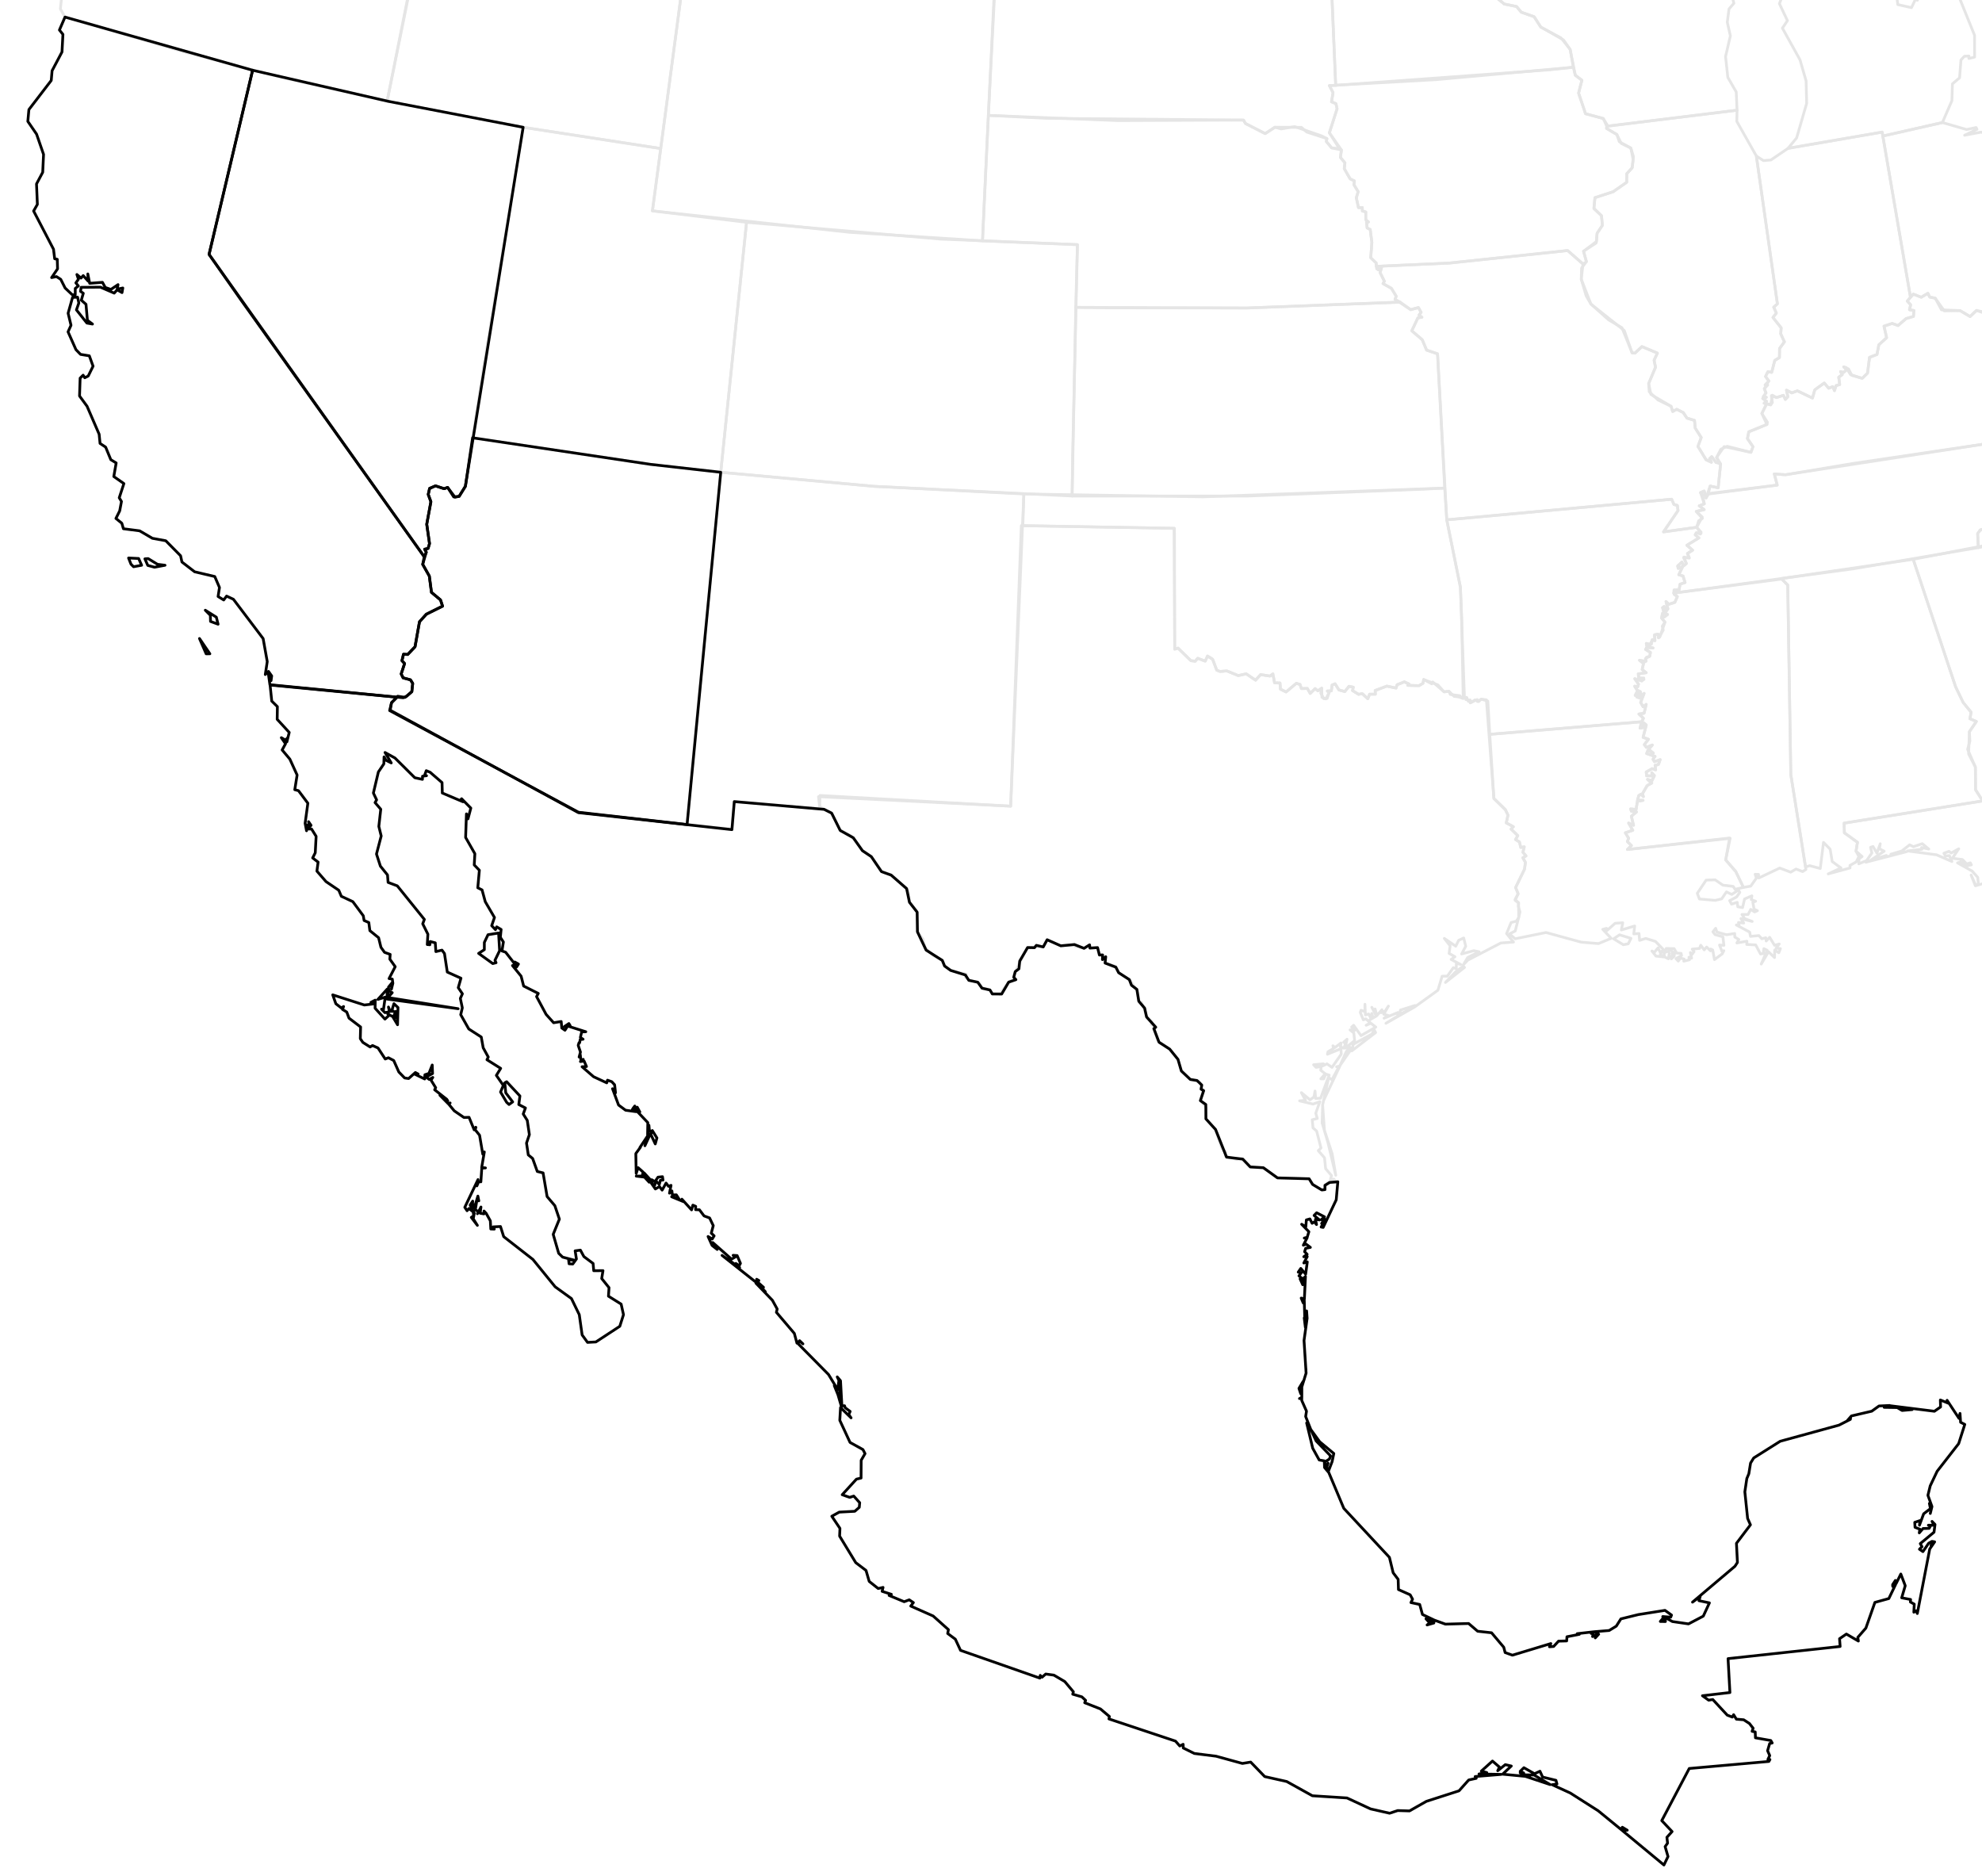 <?xml version="1.0" encoding="UTF-8"?>
<svg xmlns="http://www.w3.org/2000/svg" xmlns:xlink="http://www.w3.org/1999/xlink" width="540pt" height="511pt" viewBox="0 0 540 511" version="1.1">
<g id="surface201">
<rect x="0" y="0" width="540" height="511" style="fill:rgb(100%,100%,100%);fill-opacity:1;stroke:none;"/>
<rect x="0" y="0" width="540" height="511" style="fill:rgb(100%,100%,100%);fill-opacity:1;stroke:none;"/>
<path style="fill:none;stroke-width:0.75;stroke-linecap:round;stroke-linejoin:round;stroke:rgb(100%,100%,100%);stroke-opacity:1;stroke-miterlimit:10;" d="M 0 511 L 540 511 L 540 0 L 0 0 Z "/>
<path style="fill:none;stroke-width:0.75;stroke-linecap:round;stroke-linejoin:round;stroke:rgb(89.804%,89.804%,89.804%);stroke-opacity:1;stroke-miterlimit:10;" d="M 231.867 227.672 L 228.812 226.02 L 226.602 221.5 L 223.32 219.816 L 222.996 217.02 L 275.355 219.613 L 278.262 143.199 L 319.898 143.91 L 320.051 176.84 L 320.957 176.555 L 324.461 179.98 L 325.648 180.125 L 326.316 179.328 L 328.363 180.102 L 329 178.715 L 330.383 179.59 L 331.496 182.551 L 332.387 182.922 L 334.258 182.766 L 337.367 184.043 L 339.531 183.562 L 342.09 185.289 L 343.453 183.77 L 345.988 184.172 L 346.801 183.582 L 347.258 186.02 L 348.734 186.055 L 348.859 187.734 L 350.398 188.504 L 353.176 186.156 L 354.195 186.453 L 354.574 187.586 L 356.184 187.539 L 356.973 188.906 L 358.309 187.586 L 359.039 188.195 L 360.105 187.469 L 359.852 188.836 L 360.695 190.355 L 361.578 190.273 L 362.109 188.695 L 361.637 188.238 L 362.727 188.211 L 362.93 186.605 L 363.754 186.277 L 364.785 187.945 L 366.402 188.395 L 367.531 186.957 L 368.707 187.207 L 368.5 188.121 L 370.164 189.16 L 371.129 188.945 L 372.656 190.355 L 373.156 189.113 L 374.719 189.113 L 374.672 188.098 L 377.852 186.91 L 380.367 187.445 L 380.637 186.547 L 382.609 185.746 L 383.871 186.324 L 383.539 186.699 L 386.602 186.789 L 387.699 186.145 L 387.887 185.113 L 390.094 186.293 L 390.355 185.777 L 393.438 188.469 L 394.77 188.328 L 396.203 189.719 L 399.566 190.008 L 399.375 190.566 L 400.547 190.734 L 400.586 191.457 L 401.855 190.66 L 402.859 191.129 L 403.555 190.469 L 404.973 190.652 L 407.012 217.512 L 410.141 220.57 L 410.852 222.066 L 410.391 224.164 L 412.324 225.211 L 411.695 225.855 L 413.52 227.625 L 412.902 228.711 L 413.973 229.359 L 414.336 230.863 L 415.285 230.695 L 414.922 232.176 L 415.766 233.164 L 414.902 233.672 L 415.609 234.93 L 415.355 236.781 L 412.934 241.777 L 413.617 243.477 L 412.781 245.043 L 413.734 245.941 L 413.785 249.969 L 413.133 250.945 L 411.703 251.309 L 410.469 254.324 L 412.363 256.637 L 408.914 256.887 L 399.898 261.57 L 398.695 262.812 L 399.871 260.855 L 402.977 259.273 L 401.539 258.984 L 398.223 259.875 L 399.34 257.77 L 398.785 255.52 L 397.41 256.164 L 396.625 257.762 L 393.504 255.641 L 395.09 257.664 L 394.816 259.727 L 396.41 260.633 L 395.367 261.371 L 397.957 262.738 L 396.797 262.418 L 396.758 263.867 L 395.957 263.621 L 394.332 265.922 L 392.91 265.934 L 391.762 269.758 L 385.383 274.355 L 385.543 273.91 L 381.559 275.156 L 381.32 276.32 L 385.098 274.504 L 377.605 278.762 L 380.797 276.789 L 380.879 275.824 L 377.086 277.379 L 378.277 276.648 L 377.004 276.305 L 378.277 274.082 L 377.398 275.41 L 376.297 275.879 L 376.504 275.07 L 375.141 276.672 L 374.641 274.859 L 374.129 275.117 L 373.762 274.402 L 374.973 276.812 L 373.25 277.781 L 374.043 277.07 L 373.75 276.086 L 373.344 277.082 L 372.883 276.227 L 372.004 276.488 L 371.879 273.578 L 371.879 275.57 L 370.805 275.215 L 370.621 275.816 L 371.441 277.82 L 372.094 277.539 L 373.348 278.637 L 372.207 279.305 L 373.504 278.746 L 374.844 279.801 L 370.805 282.125 L 368.801 279.301 L 368.258 279.793 L 369.023 280.746 L 367.832 280.562 L 368.852 281.414 L 369.07 283.492 L 366.496 285.531 L 367.004 283.102 L 366.074 283.914 L 366.609 284.305 L 366.125 285.535 L 365.223 285.188 L 365.344 284.125 L 363.73 285.355 L 363.164 284.883 L 363.352 285.605 L 361.801 286.527 L 361.664 287.191 L 365.348 285.684 L 365.43 287.164 L 362.902 290.77 L 361.531 289.812 L 360.359 290.379 L 360.582 289.809 L 357.895 290.051 L 358.551 290.766 L 359.941 290.535 L 359.844 291.562 L 361.074 292.516 L 359.863 293.891 L 360.656 293.898 L 361.211 292.586 L 362.129 292.879 L 359.793 299.176 L 358.438 299.234 L 358.281 297.219 L 357.996 298.836 L 356.91 299.609 L 354.562 297.648 L 355.684 299.738 L 354.078 299.895 L 357.738 300.77 L 359.586 300.125 L 358.484 303.262 L 358.895 304.688 L 357.52 305.039 L 357.734 307.262 L 358.719 308.117 L 359.91 312.738 L 359.168 313.461 L 360.863 315.398 L 361.172 318.375 L 362.781 320.25 L 362.445 321.375 L 363.43 321.23 L 364.09 322.129 L 361.984 322.02 L 360.852 322.863 L 360.809 324.074 L 360.047 324.102 L 357.586 322.684 L 356.648 321.188 L 348.027 320.848 L 344.051 318.129 L 340.555 317.832 L 338.324 315.617 L 336.941 315.883 L 333.863 314.918 L 333.934 313.758 L 332.883 312.797 L 331.039 307.551 L 328.402 304.676 L 328.664 301.793 L 327.016 299.781 L 327.816 296.867 L 326.906 294.812 L 324.371 293.996 L 321.914 291.699 L 320.883 288.5 L 318.516 285.668 L 315.457 283.527 L 314.27 280.164 L 314.742 279.793 L 313.625 279.051 L 313.875 278.281 L 312.445 277.07 L 311.074 273.109 L 310.207 272.629 L 309.898 269.953 L 307.984 267.184 L 304.812 264.938 L 303.953 263.227 L 301.047 262.289 L 301.172 260.559 L 300.344 261.355 L 300.406 260.145 L 299.469 260.051 L 299.004 258.133 L 296.949 258.215 L 296.875 257.414 L 295.43 258.289 L 292.953 257.848 L 292.758 257.266 L 289.082 257.684 L 285.219 255.965 L 284.27 257.844 L 279.895 258.117 L 276.613 264.645 L 276.191 266.055 L 276.805 266.758 L 274.949 267.344 L 272.348 270.848 L 270.438 270.648 L 269.641 269.531 L 267.562 269.082 L 266.816 267.789 L 263.922 266.922 L 263.012 266.219 L 263.262 265.355 L 259.113 264.375 L 257.379 263.059 L 256.828 261.621 L 254.285 260.363 L 252.02 258.059 L 251.484 255.848 L 250.113 254.055 L 249.953 248.453 L 247.844 245.723 L 247.43 242.668 L 242.848 238.289 L 240.285 237.434 L 237.367 233.277 L 235 231.684 Z M 396.582 264.746 L 398.703 263.18 L 399.008 263.551 L 393.824 267.633 Z M 374.789 281.297 L 368.293 286.281 L 368.707 284.477 L 373.809 281.676 L 374.387 280.539 Z M 366.695 286.684 L 367.684 285.203 L 368.23 285.684 L 365.121 290.207 Z M 360.625 299.781 L 360.344 301.027 L 362.008 293.512 L 362.871 294.156 L 364.742 290.723 L 364.16 290.609 L 365.066 290.387 Z M 361.809 311.285 L 360.219 305.906 L 360.359 301.129 L 360.844 307.906 L 362.957 314.34 L 363.93 320.156 Z "/>
<path style="fill:none;stroke-width:0.75;stroke-linecap:round;stroke-linejoin:round;stroke:rgb(89.804%,89.804%,89.804%);stroke-opacity:1;stroke-miterlimit:10;" d="M 188.863 205.996 L 196.367 128.656 L 238.012 132.48 L 278.953 134.566 L 275.355 219.613 L 223.406 216.699 L 223.32 219.816 L 224.387 220.438 L 200.141 218.34 L 199.406 225.84 L 187.195 224.617 Z "/>
<path style="fill:none;stroke-width:0.75;stroke-linecap:round;stroke-linejoin:round;stroke:rgb(89.804%,89.804%,89.804%);stroke-opacity:1;stroke-miterlimit:10;" d="M 292.25 123.988 L 292.098 135.125 L 238.012 132.48 L 196.367 128.656 L 203.398 60.562 L 256.293 65.137 L 293.547 66.648 Z "/>
<path style="fill:none;stroke-width:0.75;stroke-linecap:round;stroke-linejoin:round;stroke:rgb(89.804%,89.804%,89.804%);stroke-opacity:1;stroke-miterlimit:10;" d="M 268.227 53.73 L 267.688 65.605 L 231.434 63.281 L 177.758 57.445 L 186.801 -10.508 L 224.695 -6.113 L 270.914 -2.652 Z "/>
<path style="fill:none;stroke-width:0.75;stroke-linecap:round;stroke-linejoin:round;stroke:rgb(89.804%,89.804%,89.804%);stroke-opacity:1;stroke-miterlimit:10;" d="M 51.16 14.426 L 17.711 4.652 L 16.453 2.434 L 17.062 -3.367 L 18.457 -6.426 L 17.621 -10.488 L 21.77 -17.656 L 24.117 -19.801 L 27.453 -25.965 L 33.207 -41.508 L 36.973 -48.996 L 37.672 -52.258 L 39.113 -52.062 L 38.402 -53.539 L 39.809 -59.863 L 41.012 -60.762 L 41.352 -64.105 L 42.941 -61.957 L 43.055 -63.41 L 44.648 -62.57 L 46.672 -63.062 L 47.934 -61.016 L 50.234 -61.035 L 51.508 -60.148 L 52.832 -58.379 L 53.215 -55.824 L 52.328 -50.781 L 57.027 -47.504 L 63.375 -48.523 L 68.961 -46.902 L 70.031 -46.055 L 70.195 -44.844 L 72.043 -45.277 L 73.402 -44.602 L 77.137 -45.539 L 78.965 -44.086 L 81.805 -43.891 L 84.637 -44.785 L 88.434 -44.559 L 89.711 -45.316 L 94.914 -44.25 L 97.023 -45.035 L 120.766 -39.539 L 121.82 -36.227 L 124.039 -34.488 L 124.594 -31.891 L 118.02 -22.918 L 117.348 -20.453 L 114.887 -18.879 L 111.262 -13.344 L 111.559 -10.875 L 113.656 -10.312 L 114.379 -8.387 L 113.234 -7.359 L 113.543 -6.242 L 111.547 -2.906 L 105.48 27.539 L 76.695 21.09 Z "/>
<path style="fill:none;stroke-width:0.75;stroke-linecap:round;stroke-linejoin:round;stroke:rgb(89.804%,89.804%,89.804%);stroke-opacity:1;stroke-miterlimit:10;" d="M 131.758 99.949 L 142.531 34.676 L 180.012 40.461 L 177.758 57.445 L 203.398 60.562 L 196.367 128.656 L 177.293 126.508 L 128.758 119.262 Z "/>
<path style="fill:none;stroke-width:0.75;stroke-linecap:round;stroke-linejoin:round;stroke:rgb(89.804%,89.804%,89.804%);stroke-opacity:1;stroke-miterlimit:10;" d="M 422.406 18.996 L 363.91 23.242 L 362.609 -7.516 L 361.652 -8.777 L 359.699 -9.305 L 357.625 -12.621 L 360.668 -16.32 L 360.891 -21.086 L 360.121 -25.176 L 358.785 -26.676 L 357.699 -30.102 L 357.883 -35.125 L 356.91 -36.582 L 356.309 -46.676 L 352.688 -55.906 L 352.07 -62.969 L 352.801 -64.914 L 351.105 -70.422 L 374.336 -71.535 L 374 -77.887 L 377.605 -77.41 L 379.789 -68.07 L 381.262 -67.074 L 384.398 -67.191 L 385.16 -66.293 L 389.559 -66.152 L 390.422 -64.277 L 393.402 -64.906 L 395.621 -66.855 L 399.656 -67.055 L 403.234 -65.867 L 402.629 -64.438 L 405.023 -64.309 L 406.832 -60.711 L 407.848 -61.215 L 407.672 -63.055 L 410.391 -63.379 L 411.207 -61.652 L 414.332 -61.051 L 414.574 -59.664 L 416.125 -59.648 L 416.207 -58.609 L 419.906 -59.656 L 423.812 -63.078 L 425.52 -60.418 L 432.242 -61.648 L 435.277 -59.953 L 436.914 -60.75 L 439.445 -60.652 L 434.52 -56.957 L 428.953 -54.293 L 423.594 -49.379 L 419.082 -43.094 L 412.484 -36.68 L 411.223 -34.426 L 410.195 -34.301 L 411.336 -24.199 L 406.699 -20.633 L 405.152 -17.395 L 405.152 -15.129 L 406.973 -14.746 L 408.133 -13 L 407.137 -10.469 L 407.27 -1 L 409.855 1.102 L 413.195 1.777 L 414.465 3.32 L 417.977 4.555 L 419.777 7.359 L 425.297 10.328 L 427.793 13.465 L 428.652 18.32 Z "/>
<path style="fill:none;stroke-width:0.75;stroke-linecap:round;stroke-linejoin:round;stroke:rgb(89.804%,89.804%,89.804%);stroke-opacity:1;stroke-miterlimit:10;" d="M 111.25 -0.84 L 111.547 -2.906 L 113.543 -6.242 L 113.234 -7.359 L 114.379 -8.387 L 113.656 -10.312 L 111.16 -11.516 L 111.707 -14.707 L 114.887 -18.879 L 117.348 -20.453 L 118.02 -22.918 L 124.594 -31.891 L 124.039 -34.488 L 121.82 -36.227 L 121.16 -37.844 L 120.281 -41.109 L 121.262 -42.426 L 120.375 -45.844 L 130.566 -90.289 L 141.148 -88.039 L 137.645 -70.797 L 140.254 -65.348 L 140.363 -63.488 L 139.598 -62.641 L 140.559 -61.426 L 139.133 -60.785 L 141.469 -57.852 L 143.348 -56.844 L 145.527 -51.668 L 146.812 -50.266 L 146.359 -49.395 L 148.004 -47.395 L 147.781 -46.516 L 149.133 -46.816 L 149.523 -44.898 L 152.781 -44.742 L 149.934 -38.258 L 150.055 -36.77 L 149.047 -36.379 L 149.699 -31.629 L 148.371 -31.379 L 147.371 -30.16 L 147.93 -28.871 L 146.738 -26.547 L 147.891 -26.32 L 149.215 -24.5 L 150.445 -25.641 L 151.781 -25.664 L 154.109 -27.816 L 154.656 -26.258 L 155.566 -25.875 L 155.734 -20.98 L 158.297 -15.703 L 158.109 -14.098 L 157.492 -13.875 L 157.871 -12.43 L 158.918 -10.996 L 160.207 -11.352 L 161.285 -10.297 L 161.91 -4.566 L 163.703 -2.816 L 164.801 -4.73 L 169.691 -3.535 L 170.191 -4.773 L 171.312 -5.207 L 173.09 -4.215 L 175.922 -4.449 L 176.57 -3.449 L 178.164 -4.027 L 180.453 -3.312 L 181.051 -6.234 L 182.391 -6.785 L 183.82 -3.609 L 185.613 -1.633 L 180.012 40.461 L 142.531 34.676 L 105.48 27.539 Z "/>
<path style="fill:none;stroke-width:0.75;stroke-linecap:round;stroke-linejoin:round;stroke:rgb(89.804%,89.804%,89.804%);stroke-opacity:1;stroke-miterlimit:10;" d="M 387.445 133.27 L 339.992 135.129 L 292.098 135.125 L 293.094 83.723 L 339.617 83.91 L 381.496 82.305 L 384.344 84.359 L 386.449 83.785 L 387.18 85.086 L 386.609 85.84 L 387.398 86.41 L 386.301 86.602 L 384.648 90.113 L 387.488 92.547 L 388.684 95.379 L 391.664 96.387 L 393.617 132.965 Z "/>
<path style="fill:none;stroke-width:0.75;stroke-linecap:round;stroke-linejoin:round;stroke:rgb(89.804%,89.804%,89.804%);stroke-opacity:1;stroke-miterlimit:10;" d="M 301.539 83.863 L 293.094 83.723 L 293.547 66.648 L 267.688 65.605 L 269.273 31.43 L 304.586 32.852 L 338.801 32.711 L 339.32 33.637 L 344.703 36.395 L 347.352 34.66 L 349.031 35.125 L 352.73 34.488 L 360.098 37.023 L 361.523 37.762 L 361.363 38.543 L 362.805 40.285 L 365.473 40.852 L 365.203 42.887 L 366.426 44.355 L 366.246 45.941 L 367.844 48.727 L 369 49.273 L 368.887 50.344 L 370.039 52.219 L 369.531 53.895 L 370.121 56.562 L 371.16 56.527 L 371.176 57.461 L 372.109 57.75 L 372.109 59.848 L 372.832 60.473 L 372.305 60.488 L 372.484 62.094 L 373.316 62.52 L 373.766 66.027 L 373.461 70.219 L 374.941 71.637 L 375.082 73.23 L 376.031 73.617 L 376.379 73.008 L 376.02 74.285 L 377.168 76.602 L 376.805 77.262 L 379.094 78.547 L 380.414 80.723 L 380.078 81.551 L 381.496 82.305 L 339.617 83.91 Z "/>
<path style="fill:none;stroke-width:0.75;stroke-linecap:round;stroke-linejoin:round;stroke:rgb(89.804%,89.804%,89.804%);stroke-opacity:1;stroke-miterlimit:10;" d="M 285.113 32.227 L 269.273 31.43 L 271.859 -18.809 L 313.879 -17.574 L 360.832 -18.316 L 359.895 -14.938 L 357.625 -12.621 L 359.699 -9.305 L 361.652 -8.777 L 362.609 -7.516 L 363.91 23.242 L 362.199 23.312 L 363.191 25.25 L 362.773 27.746 L 363.965 28.219 L 364.293 29.621 L 362.195 36.176 L 364.91 40.504 L 362.805 40.285 L 361.363 38.543 L 361.523 37.762 L 356.031 35.977 L 354.57 34.695 L 347.352 34.66 L 344.703 36.395 L 339.32 33.637 L 338.801 32.711 Z "/>
<path style="fill:none;stroke-width:0.75;stroke-linecap:round;stroke-linejoin:round;stroke:rgb(89.804%,89.804%,89.804%);stroke-opacity:1;stroke-miterlimit:10;" d="M 398.223 168.023 L 398.656 190.297 L 397.371 189.824 L 397.75 189.52 L 395.141 189.184 L 394.77 188.328 L 393.438 188.469 L 391.75 186.574 L 387.887 185.113 L 387.699 186.145 L 386.602 186.789 L 383.539 186.699 L 383.871 186.324 L 382.609 185.746 L 380.637 186.547 L 380.367 187.445 L 377.852 186.91 L 374.672 188.098 L 374.719 189.113 L 373.156 189.113 L 372.656 190.355 L 371.129 188.945 L 370.164 189.16 L 368.5 188.121 L 368.707 187.207 L 367.531 186.957 L 366.402 188.395 L 364.785 187.945 L 363.754 186.277 L 362.93 186.605 L 362.727 188.211 L 361.637 188.238 L 362.109 188.695 L 361.227 190.387 L 360.16 189.965 L 360.105 187.469 L 359.039 188.195 L 358.309 187.586 L 356.973 188.906 L 356.184 187.539 L 354.574 187.586 L 354.195 186.453 L 353.176 186.156 L 350.398 188.504 L 348.859 187.734 L 348.734 186.055 L 347.258 186.02 L 346.801 183.582 L 345.988 184.172 L 343.453 183.77 L 342.09 185.289 L 339.531 183.562 L 337.367 184.043 L 334.258 182.766 L 332.387 182.922 L 331.496 182.551 L 330.383 179.59 L 329 178.715 L 328.363 180.102 L 326.316 179.328 L 325.648 180.125 L 324.461 179.98 L 320.957 176.555 L 320.051 176.84 L 319.98 143.934 L 278.676 143.199 L 278.953 134.566 L 327.703 135.344 L 393.617 132.965 L 394.172 141.613 L 397.895 159.988 Z "/>
<path style="fill:none;stroke-width:0.75;stroke-linecap:round;stroke-linejoin:round;stroke:rgb(89.804%,89.804%,89.804%);stroke-opacity:1;stroke-miterlimit:10;" d="M 468.789 126.383 L 468.117 132.883 L 465.938 132.406 L 464.828 135.645 L 464.301 133.762 L 463.312 134.191 L 464.344 137.258 L 462.969 137.793 L 464.301 138.836 L 462.145 139.316 L 463.82 141.215 L 462.809 141.867 L 462.254 143.645 L 453.227 144.895 L 457.184 139.086 L 457 137.695 L 456.07 137.422 L 455.453 136 L 394.172 141.613 L 391.664 96.387 L 388.684 95.379 L 387.488 92.547 L 384.648 90.113 L 386.301 86.602 L 387.398 86.41 L 386.609 85.84 L 387.18 85.086 L 386.449 83.785 L 384.344 84.359 L 380.078 81.551 L 380.414 80.723 L 379.094 78.547 L 376.805 77.262 L 377.168 76.602 L 376.02 74.285 L 376.379 73.008 L 375.438 73.508 L 374.996 72.562 L 394.848 71.668 L 427.105 68.254 L 431.293 71.918 L 430.816 76.051 L 433.449 82.828 L 438.27 87.137 L 441.906 89.277 L 444.668 96.129 L 445.438 96.203 L 447.348 94.418 L 451.562 96.191 L 450.66 98.133 L 451.047 100.047 L 449.18 104.484 L 449.797 107.453 L 455.285 110.68 L 455.723 112.102 L 456.824 111.5 L 458.602 112.387 L 459.621 113.906 L 461.668 114.523 L 461.867 116.617 L 463.5 119.184 L 462.605 121.617 L 464.828 125.25 L 466.285 125.926 L 465.797 124.926 L 466.363 124.398 L 467.523 125.98 Z "/>
<path style="fill:none;stroke-width:0.75;stroke-linecap:round;stroke-linejoin:round;stroke:rgb(89.804%,89.804%,89.804%);stroke-opacity:1;stroke-miterlimit:10;" d="M 536.359 205.398 L 536.562 199.34 L 538.461 196.539 L 536.719 195.797 L 537.027 194.012 L 534.879 191.383 L 532.805 187.094 L 521.262 152.371 L 555.699 145.711 L 555.801 146.812 L 553.375 149.906 L 553.473 151.797 L 556.121 152.637 L 557.973 154.164 L 560.656 154.18 L 563.375 158.645 L 566.242 161.727 L 569.762 163.148 L 572.645 166.234 L 577.039 168.305 L 576.879 169.637 L 578.566 170.473 L 578.582 171.605 L 584.41 174.5 L 586.781 180.617 L 590.363 182.633 L 591.691 184.648 L 592.578 188.215 L 596.121 189.363 L 595.195 190.594 L 595.426 191.551 L 593.113 192.527 L 591.934 192.039 L 591.879 192.301 L 594.68 192.891 L 593.605 194.82 L 592.84 193.719 L 593.031 194.797 L 591.195 194.094 L 593.895 196.176 L 593.301 197.117 L 592.406 196.613 L 593.426 199.414 L 592.352 201.918 L 591.043 202.664 L 591.418 203.41 L 591.398 202.836 L 592.723 202.914 L 591.98 205.301 L 589.926 206.066 L 590.965 207.363 L 589.996 207 L 590.926 208.383 L 590.457 208.902 L 591.141 209.051 L 590.754 210.535 L 591.535 212.238 L 591.145 213.215 L 585.543 212.305 L 583.98 213.285 L 584.906 220.277 L 583.129 220.961 L 581.691 217.68 L 542.965 222.68 L 538.242 215.137 L 538.195 208.961 Z M 591.824 191.992 L 590.785 191.562 L 591.523 192.355 Z M 591.266 209.738 L 592.043 208.402 L 592.277 212.793 Z "/>
<path style="fill:none;stroke-width:0.75;stroke-linecap:round;stroke-linejoin:round;stroke:rgb(89.804%,89.804%,89.804%);stroke-opacity:1;stroke-miterlimit:10;" d="M 487.156 40.41 L 489.5 37.559 L 492.23 28.141 L 492.074 22.031 L 490.41 16.289 L 485.621 7.66 L 486.996 5.629 L 484.805 1.004 L 486.934 -4.539 L 486.09 -10.48 L 487.785 -11.363 L 487.793 -14.219 L 490.762 -16.273 L 492.324 -20.227 L 492.902 -20.051 L 492.539 -16.109 L 493.258 -13.098 L 494.637 -13.082 L 495.559 -17.57 L 494.887 -22.039 L 499.773 -25.336 L 497.719 -25.902 L 496.934 -27.594 L 498.137 -30.758 L 500.891 -32.027 L 504.328 -30.48 L 507.438 -30.695 L 509.047 -28.703 L 511.211 -29.016 L 515.566 -27.414 L 516.656 -27.84 L 519.723 -23.879 L 518.336 -22.781 L 518.285 -21.805 L 520.477 -19.855 L 521.488 -17.301 L 521.867 -10.914 L 520.07 -9.242 L 519.895 -5.855 L 516.57 -2.484 L 517.062 1.25 L 520.789 2.086 L 521.879 -0.219 L 522.398 0.082 L 523.605 -4.344 L 527.773 -7.504 L 529.504 -7.238 L 532.633 -3.594 L 537.965 9.594 L 537.98 15.551 L 536.426 15.93 L 536.438 15.266 L 535.223 15.32 L 534.273 16.324 L 533.887 21.199 L 531.938 22.852 L 531.801 27.422 L 529.207 33.383 L 512.977 37.062 L 512.805 35.988 Z M 510.215 -37.977 L 510.926 -37.672 L 512.234 -38.781 L 511.387 -39.449 L 512.273 -39.98 L 514.727 -38.445 L 513.734 -37.008 L 513.031 -37.496 L 511.059 -36.793 L 510.293 -37.703 L 510.004 -37.176 Z M 487.055 -32.766 L 486.539 -31.781 L 484.645 -32.246 L 482.461 -31.566 L 479.059 -25.316 L 478.066 -26.391 L 479.039 -28.664 L 476.93 -28.523 L 475.598 -26.367 L 473.039 -25.629 L 469.07 -14.789 L 467.125 -16.062 L 467.797 -18.988 L 467.176 -19.406 L 466.441 -18.625 L 464.945 -18.621 L 465.719 -21.051 L 465.074 -22.16 L 465.574 -22.234 L 464.953 -23.633 L 465.379 -24.211 L 460.883 -25.879 L 461.504 -26.914 L 461.051 -27.66 L 455.855 -28.598 L 454.414 -27.953 L 452.449 -28.254 L 448.703 -29.793 L 436.422 -31.562 L 434.906 -34.238 L 432.48 -35.02 L 436.781 -37.449 L 439.105 -40.266 L 443.734 -41.312 L 446.414 -44.207 L 447.918 -44.422 L 448.93 -46.422 L 451.566 -48.895 L 451.93 -47.309 L 453.219 -47.066 L 453.383 -45.809 L 454.316 -45.219 L 454.73 -41.965 L 457.461 -44.906 L 457.445 -44.125 L 460.75 -44.773 L 463.672 -43.957 L 467.934 -38.918 L 472.086 -40.078 L 473.906 -38.777 L 475.086 -39.711 L 476.672 -38.855 L 478.309 -41.551 L 481.605 -44.07 L 489.016 -45.418 L 491.898 -47.395 L 495.012 -48.23 L 494.43 -46.781 L 495.25 -43.129 L 497.812 -43.051 L 499.688 -44.094 L 500.59 -42.957 L 503.328 -44.91 L 505.633 -41.164 L 504.719 -40.258 L 505.141 -39.711 L 506.594 -40.086 L 507.797 -39.5 L 507.539 -38.844 L 508.613 -37.859 L 509.695 -37.73 L 509.801 -36.949 L 502.832 -35.875 L 500.469 -36.422 L 500.559 -33.285 L 496.176 -35.406 L 492.258 -35.988 L 490.727 -35.742 L 489.426 -33.25 Z M 452.883 -50.199 L 455.793 -53.359 L 460.562 -54.48 L 461.66 -53.699 L 456.301 -49.152 L 454.648 -45.223 L 453.676 -47.219 L 452.195 -47.406 L 451.91 -49.254 Z M 450.703 -65.191 L 449.613 -62.598 L 446.668 -60.918 L 445.492 -58.859 L 443.641 -58.5 L 443.836 -60.164 Z "/>
<path style="fill:none;stroke-width:0.75;stroke-linecap:round;stroke-linejoin:round;stroke:rgb(89.804%,89.804%,89.804%);stroke-opacity:1;stroke-miterlimit:10;" d="M 481.535 115.012 L 481.395 115.633 L 476.457 117.633 L 476.094 119.48 L 477.598 121.688 L 477.047 123.227 L 469.754 121.664 L 467.688 124.621 L 468.383 125.844 L 467.523 125.98 L 466.363 124.398 L 465.797 124.926 L 466.285 125.926 L 464.828 125.25 L 462.605 121.617 L 463.5 119.184 L 461.867 116.617 L 461.668 114.523 L 459.621 113.906 L 458.602 112.387 L 456.824 111.5 L 455.723 112.102 L 455.285 110.68 L 451.711 108.949 L 449.34 106.723 L 449.18 104.484 L 451.047 100.047 L 450.66 98.133 L 451.562 96.191 L 447.348 94.418 L 445.438 96.203 L 444.668 96.129 L 442.539 90.051 L 433.449 82.828 L 432.145 80.582 L 430.816 76.051 L 430.902 73.027 L 432.223 71.285 L 431.438 68.441 L 434.883 66.195 L 435.133 63.559 L 436.57 61.391 L 436.332 58.766 L 434.266 56.801 L 434.543 53.848 L 439.488 52.242 L 443.195 49.664 L 443.211 47.32 L 444.695 45.703 L 444.969 43.52 L 444.32 40.324 L 441.176 38.594 L 440.516 36.645 L 437.703 34.98 L 437.762 34.391 L 473.262 30.023 L 473.199 33.066 L 478.523 42.5 L 484.258 82.77 L 483.25 83.672 L 483.969 85.277 L 483.047 86.484 L 485.281 89.316 L 485.172 90.961 L 486.164 93.117 L 484.848 94.941 L 484.812 97.41 L 483.535 98.195 L 482.711 101.434 L 481.66 101.266 L 481.023 102.566 L 481.922 103.773 L 480.699 105.895 L 481.145 107.043 L 480.434 108.035 L 481.238 108.227 L 480.262 108.551 L 481.277 109.293 L 480.645 109.836 L 481.348 109.941 L 480.02 112.641 Z "/>
<path style="fill:none;stroke-width:0.75;stroke-linecap:round;stroke-linejoin:round;stroke:rgb(89.804%,89.804%,89.804%);stroke-opacity:1;stroke-miterlimit:10;" d="M 434.961 65.785 L 431.438 68.441 L 432.223 71.285 L 431.293 71.918 L 427.105 68.254 L 394.848 71.668 L 374.996 72.562 L 374.941 71.637 L 373.461 70.219 L 373.766 66.027 L 373.316 62.52 L 372.484 62.094 L 372.305 60.488 L 372.832 60.473 L 372.109 59.848 L 372.109 57.75 L 371.176 57.461 L 371.16 56.527 L 370.121 56.562 L 369.531 53.895 L 370.039 52.219 L 368.887 50.344 L 369 49.273 L 367.844 48.727 L 366.246 45.941 L 366.426 44.355 L 365.203 42.887 L 365.473 40.852 L 362.195 36.176 L 364.293 29.621 L 363.965 28.219 L 362.773 27.746 L 363.191 25.25 L 362.199 23.312 L 391.324 21.691 L 428.652 18.32 L 429.199 20.504 L 430.992 21.855 L 430.09 25.363 L 431.98 30.98 L 436.812 32.281 L 437.887 34.047 L 437.703 34.98 L 440.516 36.645 L 441.734 39.086 L 444.32 40.324 L 445.016 42.598 L 444.695 45.703 L 443.211 47.32 L 443.195 49.664 L 439.488 52.242 L 434.543 53.848 L 434.266 56.801 L 436.332 58.766 L 436.57 61.391 L 435.133 63.559 Z "/>
<path style="fill:none;stroke-width:0.75;stroke-linecap:round;stroke-linejoin:round;stroke:rgb(89.804%,89.804%,89.804%);stroke-opacity:1;stroke-miterlimit:10;" d="M 626.75 298.48 L 625.727 302.129 L 622.781 306.301 L 625.605 301.23 L 625.219 299.844 Z M 513.949 233.055 L 509.754 234.289 L 513.344 231.879 L 512.031 231.207 L 512.277 229.859 L 511.367 232.406 L 510.309 230.602 L 509.633 230.824 L 510.004 232.363 L 508.566 234.43 L 506.43 235.324 L 506.48 233.965 L 507.336 233.336 L 505.676 231.863 L 506.07 229.457 L 502.508 226.879 L 502.438 224.234 L 540.211 218.176 L 542.965 222.68 L 581.691 217.68 L 583.129 220.961 L 584.906 220.277 L 583.98 213.285 L 585.543 212.305 L 587.512 213.043 L 591.215 212.938 L 591.883 215.676 L 593.074 217.188 L 592.973 218.504 L 597.016 225.773 L 597.078 227.223 L 608.113 242.973 L 608.609 243.715 L 607.156 243.184 L 609.895 249.309 L 621.98 267.703 L 621.504 267.582 L 624.137 270.891 L 625.285 273.707 L 626.254 281.688 L 626.688 287.664 L 626.371 291.523 L 625.172 294.34 L 625.812 297.891 L 624.633 301.789 L 622.57 301.906 L 620.586 303.395 L 617.996 303.391 L 616.34 304.715 L 614.141 305.133 L 612.762 303.098 L 613.273 302.09 L 615.551 303.434 L 616.508 303.426 L 616.926 302.57 L 615.805 301.504 L 613.008 300.828 L 610.434 296.461 L 611.238 295.777 L 610.113 294.414 L 605.621 293.449 L 602.746 293.91 L 602.719 292.586 L 601.051 291.016 L 599.066 285.746 L 597.273 284.773 L 597.512 284.156 L 596.449 284.82 L 594.969 281.816 L 595.02 279.191 L 594.172 278.414 L 595.656 277.391 L 595.645 276.203 L 595.297 277.23 L 593.293 278.332 L 591.105 277.27 L 593.012 278.797 L 593.699 280.793 L 591.48 280.219 L 589.434 278.062 L 590.52 279.484 L 589.852 278.867 L 587.133 274.402 L 586.703 274.086 L 587.094 274.871 L 586.082 273.973 L 586.48 272.895 L 585.836 272.074 L 583.789 270.98 L 584.41 270.34 L 583.711 270.117 L 586.738 270.309 L 586.254 269.816 L 587.527 269.371 L 584.32 269.785 L 585.312 269.305 L 585.457 268.762 L 584.453 269.434 L 587.109 264.797 L 586.867 262.859 L 585.844 262.48 L 585.41 264.457 L 584.695 262.793 L 582.008 261.422 L 582.172 262.617 L 583.031 262.594 L 581.898 263.273 L 584.477 263.828 L 583.676 264.512 L 583.258 267.07 L 581.188 265.34 L 582.375 267.59 L 580.375 265.141 L 581.109 250.391 L 580.109 248.586 L 580.754 248.355 L 580.555 247.172 L 578.449 245.449 L 577.344 243.129 L 573.82 243.414 L 573.031 242.074 L 571.93 241.703 L 572.34 241.129 L 567.824 238.691 L 567.043 236.25 L 564.723 235.523 L 562.727 232.898 L 557.633 230.984 L 553.73 231.184 L 552.062 232.156 L 552.211 233.727 L 551.039 233.691 L 552.605 234.18 L 552.586 234.82 L 550.809 234.809 L 545.5 238.926 L 544.387 238.586 L 543.652 239.715 L 538.199 241.301 L 537.035 238.391 L 538.277 241.145 L 539.012 240.84 L 538.836 239.004 L 537.316 237.297 L 533.328 235.062 L 534.191 234.816 L 535.805 235.863 L 537.102 235.598 L 536.824 235.055 L 535.836 235.352 L 534.68 234.156 L 531.926 233.809 L 533.66 231.234 L 531.609 232.375 L 531.012 231.926 L 529.621 232.441 L 530.035 233.191 L 531.102 233.082 L 531.801 234.691 L 527.633 232.871 L 519.723 231.812 L 523.633 231.359 L 523.543 230.883 L 525.5 231.301 L 523.727 229.828 L 521.324 230.656 L 520.285 230.148 L 518.156 231.82 L 515.18 232.695 L 519.488 232 L 508.375 234.879 Z M 597.559 284.035 L 598.184 282.406 L 599.656 280.93 L 597.93 282.098 Z M 608.996 242.789 L 610.641 244.633 L 610.477 244.551 Z M 611.207 245.414 L 611.43 245.383 L 611.457 245.711 Z M 610.184 246.055 L 611.379 245.926 L 611.383 250.668 L 612.785 253.086 L 610.324 249.449 Z M 595.059 284.047 L 595.836 285.418 L 593.555 282.672 L 594.352 282.328 Z "/>
<path style="fill:none;stroke-width:0.75;stroke-linecap:round;stroke-linejoin:round;stroke:rgb(89.804%,89.804%,89.804%);stroke-opacity:1;stroke-miterlimit:10;" d="M 475.203 -18.922 L 475.754 -19.156 L 476.133 -18.203 L 475.191 -18.203 L 475.613 -15.602 L 473.242 -10.062 L 471.816 -11.793 L 473.188 -16.594 L 473.871 -16.355 Z M 467.59 -12.012 L 466.59 -11.262 L 466.832 -10.363 L 465.371 -7.492 L 465.805 -5.395 L 465.289 -5.773 L 465.09 -4.863 L 466.07 -4.387 L 468.223 -6.598 L 469.527 -10.078 L 470.215 -10.5 L 470.305 -10.023 L 471.531 -11.398 L 473.215 -9.988 L 471.996 -5.27 L 471.766 -1.652 L 472.406 0.887 L 471.07 2.445 L 470.602 6.059 L 471.445 9.758 L 470.129 15.414 L 470.754 21.094 L 473.043 25.055 L 473.262 30.023 L 437.762 34.391 L 436.812 32.281 L 431.98 30.98 L 430.09 25.363 L 430.992 21.855 L 429.199 20.504 L 427.793 13.465 L 426.008 10.914 L 419.777 7.359 L 417.977 4.555 L 414.465 3.32 L 413.195 1.777 L 409.855 1.102 L 407.27 -1 L 407.137 -10.469 L 408.133 -13 L 406.973 -14.746 L 405.152 -15.129 L 404.949 -16.246 L 406.699 -20.633 L 411.336 -24.199 L 410.391 -34.184 L 411.324 -34.07 L 412.48 -35.832 L 414.625 -34.969 L 426.438 -40.934 L 427.551 -39.867 L 426.406 -34.602 L 428.566 -35.891 L 434.906 -34.238 L 436.422 -31.562 L 448.703 -29.793 L 452.449 -28.254 L 454.414 -27.953 L 455.855 -28.598 L 461.051 -27.66 L 461.504 -26.914 L 460.883 -25.879 L 465.379 -24.211 L 464.953 -23.633 L 465.574 -22.234 L 465.074 -22.16 L 465.719 -21.051 L 464.945 -18.621 L 466.441 -18.625 L 467.176 -19.406 L 467.797 -18.988 L 467.125 -16.062 L 468.207 -14.664 L 469.238 -14.574 L 469.043 -12.762 Z "/>
<path style="fill:none;stroke-width:0.75;stroke-linecap:round;stroke-linejoin:round;stroke:rgb(89.804%,89.804%,89.804%);stroke-opacity:1;stroke-miterlimit:10;" d="M 398.645 180.504 L 397.895 159.988 L 394.172 141.613 L 455.453 136 L 456.07 137.422 L 457 137.695 L 457.184 139.086 L 453.227 144.895 L 462.254 143.645 L 463.469 144.977 L 463.258 145.488 L 462.191 145.113 L 461.859 145.688 L 462.867 146.535 L 459.59 148.539 L 461.164 149.883 L 459.75 150.777 L 460.246 151.988 L 458.703 151.938 L 459.453 153.523 L 458.672 154.168 L 458.246 153.102 L 457.094 154.176 L 457.23 154.836 L 458.473 154.309 L 457.387 156.566 L 458.547 156.914 L 459.098 158.688 L 457.738 159.156 L 457.461 160.711 L 456.105 160.738 L 456.125 161.938 L 457 162.52 L 456.32 164.094 L 454.664 164.617 L 453.906 163.867 L 454.418 165.875 L 453.957 166.508 L 453.398 165.219 L 452.98 165.527 L 453.316 166.812 L 454.328 167.406 L 453.367 168.117 L 452.949 167.078 L 452.695 168.352 L 453.625 169.484 L 452.891 170.582 L 453.152 171.645 L 451.938 173.75 L 451.723 172.746 L 450.777 172.949 L 450.891 174.535 L 450.18 174.266 L 449.941 175.488 L 448.539 175.285 L 448.711 176.043 L 450.383 176.527 L 448.637 176.383 L 448.344 176.926 L 449.66 177.723 L 449.477 178.777 L 448.293 179.414 L 448.488 180.141 L 446.688 179.867 L 447.777 180.75 L 447.41 182.379 L 448.508 183.258 L 446.348 183.578 L 446.566 184.715 L 447.859 184.695 L 447.289 185.492 L 445.398 184.895 L 446.41 186.379 L 446.227 187.066 L 445.371 186.93 L 446.152 188.191 L 445.512 189.434 L 446.234 189.289 L 446.371 188.172 L 446.918 188.434 L 447.109 189.105 L 445.969 189.883 L 446.957 190.219 L 447.938 188.895 L 447 191.352 L 447.672 192.535 L 448.512 191.887 L 447.938 194.289 L 446.52 194.52 L 447.75 195.672 L 447.195 196.629 L 405.887 200.043 L 405.359 190.988 L 403.555 190.469 L 402.508 191.09 L 402.449 190.566 L 400.586 191.457 L 400.547 190.734 L 400.047 191.051 L 399.566 190.008 L 398.992 190.121 Z "/>
<path style="fill:none;stroke-width:0.75;stroke-linecap:round;stroke-linejoin:round;stroke:rgb(89.804%,89.804%,89.804%);stroke-opacity:1;stroke-miterlimit:10;" d="M 536.703 201.844 L 536.086 204.129 L 538.195 208.961 L 538.242 215.137 L 540.211 218.176 L 502.438 224.234 L 502.508 226.879 L 506.07 229.457 L 505.676 231.863 L 506.461 233.312 L 505.73 234.805 L 504.035 235.75 L 504.035 236.449 L 498.105 238.066 L 501.578 236.441 L 499.184 234.691 L 498.629 231.336 L 496.816 229.477 L 495.938 236.59 L 493.09 235.828 L 491.918 236.172 L 487.914 211.039 L 487.074 159.383 L 485.367 157.594 L 521.262 152.371 L 532.805 187.094 L 534.879 191.383 L 537.027 194.012 L 536.719 195.797 L 538.461 196.539 L 536.562 199.34 Z "/>
<path style="fill:none;stroke-width:0.75;stroke-linecap:round;stroke-linejoin:round;stroke:rgb(89.804%,89.804%,89.804%);stroke-opacity:1;stroke-miterlimit:10;" d="M 655.82 108.492 L 654.816 107.027 L 656.512 109.234 L 657.344 115.988 L 654.543 117.516 L 657.168 115.078 Z M 646.434 95.406 L 654.578 106.75 L 650.82 103.18 Z M 543.609 148.305 L 538.996 149.188 L 538.809 145.367 L 539.559 144.336 L 542.035 143.668 L 542.055 141.312 L 543.547 139.227 L 544.859 138.238 L 548.523 137.391 L 552.828 132.973 L 554.922 132.348 L 555.605 129.156 L 556.875 129.371 L 557.238 127.918 L 558.684 126.703 L 560.207 128.055 L 562.938 124.562 L 564.258 123.84 L 566.164 124.25 L 567.77 120.551 L 570.332 119.227 L 569.711 118.348 L 569.988 114.809 L 586.598 111.637 L 608.391 106.309 L 644.547 95.957 L 644.902 96.613 L 644.191 97.02 L 646 97.691 L 646.641 98.77 L 646.688 97.719 L 649.953 103.035 L 647.035 100.559 L 647.082 99.914 L 646.09 99.758 L 647.121 102.145 L 643.82 100.512 L 643.434 100.961 L 645.371 102.578 L 645.105 103.137 L 642.742 102.641 L 643.508 104.277 L 640.938 105.582 L 641.824 105.703 L 639.742 107.176 L 638.773 106.461 L 639.105 106.879 L 638.301 106.887 L 637.359 105.242 L 637.262 102.805 L 633.738 102.062 L 637.137 103.348 L 636.961 105.574 L 638.496 107.844 L 638.113 108.965 L 642.324 107.012 L 643.023 107.613 L 644.91 106.262 L 646.609 106.008 L 647.637 106.465 L 647.703 109.383 L 648.457 110.465 L 646.754 110.738 L 647.73 111.047 L 648.812 110.625 L 648.266 106.773 L 650.371 105.594 L 651.523 106.219 L 652.695 109.535 L 652.422 111.168 L 650.699 110.742 L 649.512 114.984 L 648.121 116.707 L 643.57 116.699 L 642.957 116.27 L 643.684 114.254 L 642.605 114.09 L 643.113 114.586 L 641.266 115.504 L 641.746 116.84 L 640.836 117.566 L 634.938 116.777 L 637.023 118.219 L 641.238 118.551 L 642.641 119.531 L 643.492 118.738 L 644.18 119.52 L 642.73 121.305 L 643.402 123.043 L 642.855 123.922 L 640.73 125.277 L 639.305 124.879 L 639.102 124.172 L 636.875 124.875 L 638.398 124.68 L 640.07 126.285 L 643.77 125.766 L 643.191 124.793 L 646.008 123.145 L 646.59 124.234 L 647.73 123.371 L 648.043 123.766 L 646.664 127.098 L 644.852 128.789 L 639.211 130.77 L 637.613 130.051 L 637.941 131.809 L 632.734 137.273 L 631.344 139.965 L 630.246 142.262 L 630.328 144.434 L 629.914 144.672 L 628.945 142.676 L 629.754 145.949 L 629.02 147.539 L 621.684 150.051 L 603.367 138.457 L 587.875 141.91 L 587.637 139.773 L 585.141 137.527 L 583.836 138.957 L 583.312 137.066 L 564.855 140.164 L 555.699 145.711 Z M 644.793 95.887 L 646.363 95.672 L 646.504 96.863 L 645.797 97 Z "/>
<path style="fill:none;stroke-width:0.75;stroke-linecap:round;stroke-linejoin:round;stroke:rgb(89.804%,89.804%,89.804%);stroke-opacity:1;stroke-miterlimit:10;" d="M 489.137 218.66 L 492.027 236.855 L 491.125 237.438 L 489.348 236.738 L 487.867 237.594 L 484.895 236.473 L 479.18 239.18 L 479.113 238.203 L 478.191 238.18 L 478.547 239.188 L 476.992 241.398 L 474.996 241.746 L 472.91 237.414 L 470.172 234.258 L 471.234 228.289 L 443.383 231.418 L 444.48 230.344 L 443.379 229.262 L 443.727 228.359 L 442.828 226.867 L 444.855 226.191 L 443.723 224.211 L 445.059 224.824 L 444.465 222.355 L 445.867 221.18 L 444.488 221.008 L 444.273 220.355 L 445.75 220.52 L 446.113 218.297 L 447.652 218.031 L 446.133 217.996 L 446.496 216.719 L 447.082 216.352 L 447.754 217.012 L 447.48 216.242 L 448.77 214.008 L 450.035 213.312 L 448.871 212.328 L 450.082 212.668 L 450.742 211.305 L 450.039 210.516 L 450.121 211.367 L 448.621 211.344 L 448.52 210.309 L 450.121 209.398 L 451.094 209.738 L 450.926 208.488 L 451.844 208.258 L 452.32 206.934 L 450.781 207.496 L 450.359 206.844 L 450.922 206.051 L 448.637 205.289 L 448.977 204.395 L 450.453 205.152 L 449.18 204.152 L 450.188 202.945 L 448.578 203.602 L 447.996 202.852 L 449.129 201.387 L 447.668 200.867 L 448.527 197.508 L 447.957 196.992 L 447.703 198.207 L 446.832 198.359 L 447.75 195.672 L 446.52 194.52 L 447.938 194.289 L 448.512 191.887 L 447.672 192.535 L 447 191.352 L 447.938 188.895 L 446.957 190.219 L 445.969 189.883 L 447.109 189.105 L 446.918 188.434 L 446.371 188.172 L 446.234 189.289 L 445.512 189.434 L 446.152 188.191 L 445.371 186.93 L 446.227 187.066 L 446.41 186.379 L 445.398 184.895 L 447.289 185.492 L 447.91 185.074 L 446.422 184.543 L 446.348 183.578 L 448.508 183.258 L 447.41 182.379 L 447.777 180.75 L 446.688 179.867 L 448.184 180.285 L 448.586 179.035 L 449.477 178.777 L 449.66 177.723 L 448.344 176.926 L 448.637 176.383 L 450.383 176.527 L 448.711 176.043 L 448.539 175.285 L 449.508 175.711 L 450.18 174.266 L 450.891 174.535 L 450.777 172.949 L 451.723 172.746 L 451.793 173.73 L 452.223 173.516 L 453.625 169.484 L 452.695 168.352 L 452.949 167.078 L 453.367 168.117 L 454.328 167.406 L 453.316 166.812 L 452.98 165.527 L 453.398 165.219 L 453.957 166.508 L 454.418 165.875 L 453.906 163.867 L 454.664 164.617 L 456.32 164.094 L 457 162.52 L 456.004 161.57 L 485.402 157.746 L 487.074 159.383 L 487.914 211.039 Z "/>
<path style="fill:none;stroke-width:0.75;stroke-linecap:round;stroke-linejoin:round;stroke:rgb(89.804%,89.804%,89.804%);stroke-opacity:1;stroke-miterlimit:10;" d="M 413.672 246.934 L 413.734 245.941 L 412.797 245.27 L 413.617 243.477 L 412.934 241.777 L 415.355 236.781 L 415.609 234.93 L 414.902 233.672 L 415.766 233.164 L 414.922 232.176 L 415.285 230.695 L 414.336 230.863 L 413.973 229.359 L 412.902 228.711 L 413.52 227.625 L 411.695 225.855 L 412.324 225.211 L 410.391 224.164 L 410.852 222.066 L 410.141 220.57 L 407.012 217.512 L 405.887 200.043 L 447.195 196.629 L 446.832 198.359 L 447.703 198.207 L 447.957 196.992 L 448.527 197.508 L 447.668 200.867 L 449.129 201.387 L 447.996 202.852 L 448.578 203.602 L 450.188 202.945 L 449.18 204.152 L 450.453 205.152 L 448.977 204.395 L 448.637 205.289 L 450.922 206.051 L 450.359 206.844 L 450.781 207.496 L 452.32 206.934 L 451.844 208.258 L 450.926 208.488 L 451.094 209.738 L 450.121 209.398 L 448.52 210.309 L 448.621 211.344 L 450.121 211.367 L 450.039 210.516 L 450.742 211.305 L 450.082 212.668 L 448.871 212.328 L 450.035 213.312 L 448.77 214.008 L 447.48 216.242 L 447.754 217.012 L 447.082 216.352 L 446.496 216.719 L 446.133 217.996 L 447.652 218.031 L 446.113 218.297 L 445.75 220.52 L 444.273 220.355 L 444.488 221.008 L 445.867 221.18 L 444.465 222.355 L 445.059 224.824 L 443.723 224.211 L 444.855 226.191 L 442.828 226.867 L 443.727 228.359 L 443.379 229.262 L 444.48 230.344 L 443.383 231.418 L 471.379 228.375 L 470.172 234.258 L 472.91 237.414 L 474.996 241.746 L 472.734 242.258 L 472.195 241.465 L 469.406 241.133 L 467.289 239.68 L 464.844 239.758 L 462.43 243.363 L 463.012 244.902 L 467.301 245.277 L 469.074 244.867 L 470.371 242.965 L 471.832 243.66 L 473.641 242.449 L 474.008 243.105 L 473.125 244.363 L 471.246 245.348 L 471.762 246.305 L 473.301 245.809 L 473.465 247.02 L 474.762 247.238 L 475.316 244.891 L 477.305 244.043 L 477.145 245.066 L 478.328 245.508 L 477.559 245.793 L 477.902 247.668 L 478.809 248.094 L 478.039 248.426 L 476.992 247.734 L 476.262 249.125 L 474.605 249.117 L 475.301 250.219 L 477.379 251.02 L 474.328 250.246 L 475.074 251.461 L 473.656 251.297 L 473.801 251.965 L 473.074 251.98 L 476.691 253.914 L 476.926 255.086 L 479.207 254.867 L 480.016 255.746 L 481.078 255.445 L 481.203 256.336 L 482.145 255.34 L 483.48 257.52 L 484.758 257.16 L 483.898 258.297 L 485.07 258.426 L 484.645 259.539 L 483.523 258.824 L 483.473 260.859 L 481.836 259.277 L 479.855 262.625 L 481.457 258.863 L 480.566 258.426 L 480.395 259.742 L 479.668 259.902 L 478.344 257.406 L 475.906 257.293 L 475.949 256.398 L 473.215 256.883 L 473.742 255.934 L 472.648 255.266 L 472.617 254.301 L 470.398 254.645 L 467.758 253.906 L 467.441 252.891 L 466.684 253.84 L 467.27 254.609 L 469.41 255.195 L 469.684 257.527 L 468.488 257.445 L 469.168 259.195 L 469.672 258.984 L 469.23 259.84 L 467.113 261.41 L 466.633 258.801 L 466.066 258.516 L 466.035 259.023 L 464.977 257.992 L 464.312 258.758 L 463.375 257.496 L 463.062 258.359 L 461.051 258.559 L 461.535 259.258 L 461.023 259.961 L 460.547 259.48 L 460.867 261.012 L 460.152 260.758 L 460.32 261.449 L 458.754 261.844 L 458.855 261.262 L 457.82 261 L 457.242 261.828 L 456.609 261.133 L 458.141 260.305 L 458.02 259.707 L 456.824 259.648 L 456.125 258.43 L 453.98 258.371 L 453.691 259.184 L 451.035 256.461 L 448.402 255.648 L 446.715 256.172 L 446.551 254.305 L 445.129 254.41 L 445.371 252.254 L 441.742 253.34 L 442.121 251.375 L 440.039 251.52 L 437.652 253.633 L 437.699 252.902 L 436.676 253.172 L 438.969 255.621 L 435.504 257.051 L 430.812 256.66 L 421.223 254.031 L 412.805 255.738 L 411.254 254.414 L 412.832 253.613 L 414.129 248.453 Z M 456.281 259.852 L 455.762 260.195 L 455.555 259.633 L 455.652 260.586 L 456.176 260.422 L 455.363 261.223 L 455.434 260.527 L 454.707 260.832 L 454.781 259.727 L 454.57 261.191 L 453.516 260.684 L 453.344 259.57 L 455.223 258.859 Z M 450.074 259.074 L 450.719 259.445 L 451.734 258.234 L 452.414 259.594 L 452.789 259.113 L 452.359 260.008 L 453.43 260.695 L 451.176 260.465 Z M 439.633 255.742 L 441.258 254.66 L 444.355 255.625 L 443.625 257.105 L 442.277 257.359 Z "/>
<path style="fill:none;stroke-width:0.75;stroke-linecap:round;stroke-linejoin:round;stroke:rgb(89.804%,89.804%,89.804%);stroke-opacity:1;stroke-miterlimit:10;" d="M 542.707 140.352 L 542.035 143.668 L 539.559 144.336 L 538.809 145.367 L 538.996 149.188 L 505.008 154.941 L 456.004 161.57 L 456.105 160.738 L 457.461 160.711 L 457.738 159.156 L 459.098 158.688 L 458.547 156.914 L 457.387 156.566 L 458.473 154.309 L 457.23 154.836 L 457.094 154.176 L 458.246 153.102 L 458.672 154.168 L 459.453 153.523 L 458.793 151.762 L 460.246 151.988 L 459.75 150.777 L 461.164 149.883 L 459.59 148.539 L 462.867 146.535 L 461.859 145.688 L 462.191 145.113 L 463.449 145.316 L 462.254 143.645 L 463.777 140.84 L 462.145 139.316 L 464.301 138.836 L 462.969 137.793 L 464.344 137.258 L 463.875 134.867 L 464.656 134.762 L 464.828 135.645 L 465.484 134.586 L 484.207 132.156 L 483.41 129.109 L 486.453 129.328 L 542.836 120.629 L 570.16 114.453 L 569.711 118.348 L 570.332 119.227 L 567.77 120.551 L 566.164 124.25 L 564.258 123.84 L 562.938 124.562 L 560.207 128.055 L 558.684 126.703 L 557.238 127.918 L 556.875 129.371 L 555.605 129.156 L 554.922 132.348 L 552.828 132.973 L 548.523 137.391 L 544.859 138.238 Z "/>
<path style="fill:none;stroke-width:0.75;stroke-linecap:round;stroke-linejoin:round;stroke:rgb(89.804%,89.804%,89.804%);stroke-opacity:1;stroke-miterlimit:10;" d="M 542.09 85.359 L 538.5 84.57 L 536.754 86.234 L 534.027 84.609 L 529.727 84.691 L 527.258 81.227 L 525.773 80.93 L 525.25 79.902 L 523.449 80.973 L 521.285 80.125 L 520.508 80.957 L 512.977 37.062 L 529.207 33.383 L 535.809 35.285 L 538.398 34.746 L 538.641 35.223 L 535.254 36.848 L 539.684 36 L 541.988 36.543 L 548.191 32.992 L 551.723 32.617 L 555.52 27.625 L 564.883 20.742 L 570.121 43.371 L 568.504 44.738 L 569.723 46.242 L 570.355 49.172 L 569.051 59.148 L 569.746 59.98 L 569.43 61.461 L 565.738 66.488 L 564.121 67.617 L 562.758 66.852 L 561.883 69.535 L 560.398 69.973 L 559.809 71.594 L 560.164 72.941 L 559.352 73.621 L 560.633 75.734 L 559.773 75.605 L 559.145 77.066 L 558.301 75.305 L 556.711 75.133 L 555.27 79.586 L 556.324 82.586 L 555 83.141 L 554.961 85.574 L 551.871 86.91 L 549.852 84.965 L 547.586 84.371 L 546.641 82.074 L 544.953 82.922 L 543.75 84.84 Z "/>
<path style="fill:none;stroke-width:0.75;stroke-linecap:round;stroke-linejoin:round;stroke:rgb(89.804%,89.804%,89.804%);stroke-opacity:1;stroke-miterlimit:10;" d="M 504.637 126.285 L 486.453 129.328 L 483.41 129.109 L 484.207 132.156 L 465.422 134.457 L 465.938 132.406 L 468.117 132.883 L 468.789 126.383 L 467.688 124.621 L 468.852 122.371 L 470.578 121.582 L 477.047 123.227 L 477.598 121.688 L 476.094 119.48 L 476.457 117.633 L 481.395 115.633 L 480.02 112.641 L 481.348 109.941 L 482.441 110.293 L 482.883 109.652 L 482.605 107.785 L 484.012 108.301 L 485.891 107.695 L 486.426 108.809 L 487.113 108.07 L 486.723 106.289 L 488.18 107.031 L 489.695 106.465 L 493.812 108.441 L 494.441 106.195 L 497.027 104.34 L 498.23 105.762 L 499.324 105.328 L 499.805 106.418 L 500.242 105.043 L 501.23 104.766 L 500.969 102.738 L 501.914 102.082 L 501.477 101.23 L 502.297 101.457 L 503.156 100.695 L 502.32 99.949 L 503.641 100.504 L 504.531 102.258 L 507.375 103.066 L 508.812 101.652 L 509.359 97.348 L 511.387 96.566 L 511.891 93.941 L 514.012 91.996 L 513.297 88.852 L 515.539 88.113 L 517.129 88.684 L 519.309 86.793 L 521.324 86.199 L 521.449 84.59 L 520.246 84.375 L 520.562 83.039 L 519.637 82.023 L 521.285 80.125 L 523.449 80.973 L 525.25 79.902 L 525.773 80.93 L 527.258 81.227 L 528.973 84.414 L 534.027 84.609 L 536.754 86.234 L 538.5 84.57 L 541.691 85.668 L 543.273 85.105 L 544.953 82.922 L 546.641 82.074 L 548.031 84.781 L 551.141 85.859 L 552.379 89.398 L 551.805 91.441 L 554.609 93.836 L 554.469 94.805 L 557.039 96.672 L 558.012 98.488 L 559.559 98.648 L 560.41 99.926 L 562.914 99.836 L 558.609 105.527 L 554.25 109.098 L 554.438 110.391 L 552.723 111.793 L 552.828 113.188 L 550.426 114.434 L 549.832 116.496 L 544.812 118.887 L 542.836 120.629 Z M 463.875 134.867 L 463.312 134.191 L 464.301 133.762 L 464.656 134.762 Z "/>
<path style="fill:none;stroke-width:0.75;stroke-linecap:round;stroke-linejoin:round;stroke:rgb(89.804%,89.804%,89.804%);stroke-opacity:1;stroke-miterlimit:10;" d="M 502.984 100.145 L 502.32 99.949 L 503.156 100.695 L 502.297 101.457 L 501.477 101.23 L 501.914 102.082 L 500.969 102.738 L 501.23 104.766 L 500.242 105.043 L 499.805 106.418 L 499.324 105.328 L 498.23 105.762 L 497.027 104.34 L 494.441 106.195 L 493.812 108.441 L 489.695 106.465 L 488.18 107.031 L 486.723 106.289 L 487.113 108.07 L 486.426 108.809 L 485.891 107.695 L 484.012 108.301 L 482.898 107.66 L 482.441 110.293 L 480.645 109.836 L 481.277 109.293 L 480.262 108.551 L 481.238 108.227 L 480.434 108.035 L 481.145 107.043 L 480.699 105.895 L 481.625 104.867 L 480.895 104.863 L 481.922 103.773 L 481.023 102.566 L 481.66 101.266 L 482.711 101.434 L 483.535 98.195 L 484.812 97.41 L 484.848 94.941 L 486.164 93.117 L 485.172 90.961 L 485.281 89.316 L 483.047 86.484 L 483.969 85.277 L 483.25 83.672 L 484.258 82.77 L 478.523 42.5 L 480.453 43.754 L 482.5 43.574 L 487.156 40.41 L 512.805 35.988 L 520.508 80.957 L 519.637 82.023 L 520.562 83.039 L 520.246 84.375 L 521.449 84.59 L 521.324 86.199 L 519.309 86.793 L 517.129 88.684 L 515.539 88.113 L 513.297 88.852 L 514.012 91.996 L 511.891 93.941 L 511.387 96.566 L 509.359 97.348 L 508.812 101.652 L 507.375 103.066 L 504.145 102.02 Z "/>
<path style="fill:none;stroke-width:0.75;stroke-linecap:round;stroke-linejoin:round;stroke:rgb(0%,0%,0%);stroke-opacity:1;stroke-miterlimit:10;" d="M 104.637 206.188 L 104.578 208.094 L 103.086 210.301 L 101.73 216.035 L 102.609 217.895 L 102.188 218.641 L 103.738 220.453 L 103.215 225.129 L 103.859 227.742 L 102.574 232.652 L 103.641 235.953 L 105.578 238.352 L 105.738 240.379 L 108.246 241.324 L 115.617 250.461 L 115.172 251.664 L 116.578 254.488 L 116.41 257.309 L 117.113 257.371 L 117.211 256.484 L 118.59 256.844 L 118.754 259.23 L 120.422 258.836 L 121.098 259.762 L 121.867 264.809 L 125.59 266.484 L 124.855 269.059 L 125.984 270.727 L 125.418 271.98 L 125.961 274.551 L 125.523 276.418 L 127.723 280.312 L 131.121 282.508 L 131.648 285.438 L 133.031 287.961 L 132.672 288.691 L 136.41 291.043 L 135.234 292.953 L 137.133 295.676 L 136.375 297.48 L 138.035 300.289 L 138.688 300.883 L 139.68 300.176 L 137.797 297.707 L 137.527 294.98 L 138.039 294.684 L 141.652 298.562 L 141.344 300.898 L 143.16 301.832 L 142.555 303.469 L 143.656 305.215 L 144.23 309.102 L 143.449 311.398 L 143.934 314.617 L 145.117 315.59 L 146.387 319.129 L 147.965 319.523 L 149.059 325.965 L 151.168 328.445 L 152.402 332.113 L 150.719 336.258 L 152.215 341.418 L 153.293 342.465 L 156.59 343.324 L 154.918 343.203 L 155.047 344.277 L 156.051 344.34 L 157.047 342.977 L 156.699 340.75 L 158.133 340.555 L 159.082 342.316 L 161.586 344.184 L 161.766 346.164 L 164.285 346.148 L 163.934 348.293 L 165.93 350.781 L 165.777 353.102 L 169.23 355.258 L 169.871 358.141 L 168.867 361.301 L 162.348 365.57 L 160.078 365.691 L 158.602 363.66 L 157.824 358.141 L 155.695 353.754 L 151.258 350.551 L 145.191 343.09 L 137.234 336.883 L 136.359 334.125 L 134.371 334.223 L 134.676 334.832 L 133.715 334.793 L 133.598 332.59 L 132.465 330.543 L 131.875 329.906 L 131.844 330.684 L 130.812 330.504 L 131.039 328.812 L 130.074 330.641 L 130.328 330.047 L 129.5 329.57 L 129.922 327.008 L 130.457 327.133 L 130.199 325.836 L 129.238 329.047 L 129.203 328.203 L 128.691 328.875 L 128.789 327.203 L 128.086 328.293 L 129.227 330.457 L 128.941 332.031 L 130.062 333.812 L 128.406 331.637 L 129.062 331.195 L 128.922 330.125 L 127.75 329.223 L 127.258 329.824 L 126.633 328.887 L 130.234 321.336 L 129.926 323.055 L 130.426 321.91 L 131.012 321.957 L 131.262 318.23 L 132.27 318.16 L 131.234 318.047 L 131.957 313.809 L 131.535 314.418 L 130.66 309.258 L 129.445 307.742 L 129.664 307.117 L 129.613 307.078 L 129.191 307.789 L 127.797 304.379 L 126.406 304.426 L 123.762 302.613 L 122.27 300.812 L 122.637 300.465 L 122.145 300.691 L 119.859 298.375 L 122.004 299.926 L 121.734 299.48 L 118.422 296.871 L 118.707 296.312 L 117.426 294.246 L 117.918 293.508 L 116.93 294.055 L 116.102 293.398 L 117.855 292.449 L 117.762 290.125 L 116.855 292.418 L 115.762 292.781 L 115.707 293.934 L 112.898 292.566 L 113.918 292.582 L 113.168 292.172 L 111.328 293.812 L 110.242 293.656 L 108.66 292.023 L 107.27 288.898 L 105.828 288.152 L 104.957 288.492 L 102.996 285.496 L 101.496 284.816 L 100.836 285.215 L 98.859 283.965 L 98.168 282.953 L 98.246 279.766 L 95.09 277.359 L 94.473 275.699 L 93.312 274.984 L 93.609 274.195 L 92.977 274.578 L 91.5 273.43 L 90.656 271.016 L 99.273 273.781 L 101.637 273.5 L 101.824 272.965 L 101.051 273.059 L 102.234 272.453 L 102.195 274.66 L 104.879 277.617 L 105.977 276.629 L 105.648 276.23 L 107.176 277.035 L 107.801 275.535 L 107.719 277.328 L 107.129 277.188 L 108.312 279.16 L 108.43 274.465 L 107.328 273.418 L 106.781 275.203 L 107.246 275.516 L 106.27 275.484 L 105.836 274.328 L 106.117 275.613 L 104.871 275.859 L 103.949 274.914 L 104.469 275.055 L 104.957 271.637 L 102.949 272.258 L 105.484 269.457 L 105.457 272.168 L 124.832 274.793 L 105.77 271.762 L 105.582 270.285 L 106.031 271.379 L 106.867 270.418 L 105.93 269.996 L 105.852 268.898 L 106.855 267.68 L 106.641 269.469 L 107.039 267.848 L 106.883 266.727 L 106 266.582 L 107.676 263.344 L 106.211 261.285 L 106.305 259.992 L 104.773 259.438 L 103.793 258.07 L 103.148 255.449 L 100.77 253.52 L 100.484 251.309 L 99.199 250.758 L 98.98 249.477 L 96.129 245.625 L 92.996 244.168 L 92.301 242.523 L 88.82 240.164 L 86.34 237.305 L 86.668 234.855 L 85.184 233.715 L 85.891 232.32 L 86.129 227.832 L 84.883 225.832 L 83.82 225.836 L 84.746 224.836 L 84.062 223.84 L 84.406 224.977 L 83.422 224.68 L 83.516 226.312 L 83.129 224.281 L 83.879 218.809 L 81.316 215.391 L 80.312 215.133 L 80.949 211.129 L 78.969 206.793 L 76.871 204.301 L 77.793 202.617 L 76.648 200.957 L 77.777 201.617 L 78.418 200.926 L 78.16 202.102 L 78.801 199.523 L 75.52 195.953 L 75.574 192.5 L 74.039 190.992 L 73.586 186.621 L 108.215 189.938 L 106.676 191.426 L 106.316 193.477 L 157.586 221.379 L 199.414 226.008 L 200.055 218.371 L 224.535 220.48 L 226.578 221.508 L 228.926 226.246 L 232.484 228.223 L 234.969 231.742 L 237.391 233.367 L 240.16 237.445 L 242.801 238.402 L 247.004 242.055 L 247.785 245.801 L 249.875 248.484 L 249.957 253.84 L 252.32 258.824 L 256.719 261.621 L 257.355 263.164 L 259.012 264.359 L 263.027 265.605 L 263.953 267.062 L 266.391 267.57 L 267.555 269.203 L 269.719 269.691 L 270.359 270.773 L 272.906 270.789 L 274.809 267.562 L 276.781 266.879 L 276.199 266.246 L 276.605 264.691 L 277.613 263.914 L 277.824 261.812 L 279.973 258.129 L 281.84 258.168 L 282.355 257.531 L 284.23 257.965 L 285.305 256.008 L 289.004 257.656 L 292.75 257.316 L 295.348 258.34 L 296.852 257.395 L 296.957 258.277 L 299.035 258.148 L 299.539 260.164 L 300.406 260.141 L 300.367 261.414 L 301.258 260.633 L 301.086 262.355 L 304.008 263.469 L 304.773 264.977 L 307.688 266.855 L 308.27 268.395 L 309.742 269.52 L 310.27 272.77 L 311.859 274.629 L 312.391 277.047 L 314.891 279.828 L 314.371 280.215 L 315.781 283.926 L 318.691 285.801 L 320.945 288.59 L 321.863 291.758 L 324.301 294.062 L 326.137 294.348 L 327.426 295.586 L 327.223 296.707 L 327.945 297.121 L 327.047 299.832 L 328.523 300.883 L 328.559 304.797 L 331.188 307.695 L 334.176 315.227 L 338.598 315.762 L 340.641 317.902 L 344.215 318.109 L 348.059 320.883 L 356.672 321.117 L 357.633 322.66 L 360.133 324.172 L 360.996 324.07 L 361 322.91 L 362.258 322.121 L 364.492 321.93 L 364.055 326.855 L 360.5 334.367 L 359.941 334.262 L 361.18 332.223 L 360.086 333.301 L 360.836 332.02 L 359.977 332.254 L 360.863 331.484 L 358.727 330.383 L 358.027 331.109 L 359.496 332.336 L 358.395 332.152 L 358.691 333.586 L 358.098 332.855 L 357.484 333.246 L 356.879 332.055 L 355.918 332.328 L 355.773 334.188 L 354.637 333.516 L 356.609 335.539 L 356.145 337.059 L 355.355 337.27 L 356.137 337.184 L 355.094 339.215 L 355.852 338.926 L 357.016 339.809 L 355.727 340.074 L 355.441 340.992 L 356.133 341.691 L 355.211 342.355 L 356.16 342.312 L 355.227 344.059 L 356.176 343.758 L 355.723 347.102 L 354.398 345.543 L 353.707 346.555 L 354.559 346.695 L 353.906 347.562 L 354.957 348.445 L 354.219 348.402 L 354.934 349.984 L 354.965 348.375 L 355.672 347.746 L 355.379 353.875 L 354.516 353.621 L 355.062 354.938 L 355.348 354.191 L 355.473 358.883 L 356.016 358.859 L 355.988 357.117 L 356.133 359.168 L 355.344 359.027 L 355.648 361.586 L 356.117 359.219 L 355.285 365.18 L 355.793 373.168 L 355.82 373.047 L 355.793 373.195 L 355.848 374.055 L 355.348 375.676 L 355.316 375.863 L 355.266 375.945 L 354.75 377.625 L 355.062 376.281 L 353.902 378.219 L 354.387 379.68 L 354.688 377.562 L 354.68 380.68 L 354.047 380.996 L 354.668 380.844 L 354.66 381.5 L 355.957 384.43 L 355.727 385.875 L 357.109 389.375 L 356 387.637 L 357.652 394.531 L 359.422 397.727 L 360.809 397.965 L 360.875 399.789 L 361.73 400.801 L 361.508 399.605 L 361.84 398.594 L 361.191 399.438 L 360.883 398.309 L 362.215 397.461 L 362.5 396.59 L 358.582 392.535 L 357.133 389.43 L 359.559 392.766 L 363.398 395.957 L 362.938 398.168 L 361.867 400.965 L 362.039 401.168 L 366.121 410.898 L 378.551 424.25 L 379.57 428.453 L 380.93 430.246 L 381.012 433.023 L 384.203 434.449 L 384.855 435.652 L 384.41 436.57 L 386.801 437.086 L 387.555 439.812 L 390.645 441.281 L 390.523 441.797 L 388.508 440.984 L 389.52 442.113 L 388.816 442.664 L 390.645 442.141 L 390.77 441.344 L 393.797 442.445 L 400.133 442.273 L 402.594 444.379 L 406.379 444.797 L 409.699 448.734 L 410.078 450.191 L 412.062 450.902 L 422.527 447.734 L 422.148 448.609 L 423.293 448.527 L 424.617 447.082 L 426.84 447.02 L 426.922 445.879 L 430.293 445.223 L 429.711 445.043 L 434.145 444.535 L 433.527 444.98 L 434.129 444.785 L 433.898 445.824 L 434.84 445.422 L 434.633 446.195 L 435.566 445.18 L 434.309 444.516 L 438.422 444.176 L 440.359 442.992 L 441.613 441.012 L 446.375 439.84 L 453.633 438.691 L 455.41 439.969 L 455.191 440.543 L 453.023 440.375 L 453.227 441.398 L 453.012 440.941 L 452.355 441.715 L 453.746 441.734 L 453.668 440.617 L 455.633 441.734 L 460.043 442.379 L 464.066 440.262 L 465.734 436.652 L 462.875 436.051 L 463.223 434.91 L 461.129 436.453 L 472.688 426.684 L 473.367 425.641 L 473.102 420.426 L 476.91 415.391 L 476.141 413.641 L 475.387 406.398 L 475.926 402.781 L 476.473 401.473 L 476.945 398.566 L 477.805 397.172 L 485.02 392.625 L 501.02 388.242 L 504.133 386.66 L 504.203 386.168 L 503.301 387 L 504.418 385.727 L 509.973 384.43 L 511.941 383.012 L 514.844 382.879 L 513.352 383.387 L 516.898 383.445 L 518.23 384.238 L 520.977 383.996 L 514.844 382.93 L 527.035 384.453 L 528.711 383.281 L 528.656 381.383 L 530.836 382.262 L 530.488 381.469 L 533.73 386.391 L 534.008 385.039 L 534.168 387.453 L 535.312 388.035 L 533.645 393.27 L 527.785 400.793 L 525.898 404.758 L 525.262 407.352 L 526.371 410.414 L 525.91 412.293 L 526.355 410.43 L 525.664 409.551 L 525.949 410.977 L 524.105 412.387 L 522.965 415.484 L 523.129 414.227 L 521.68 414.715 L 521.758 416.07 L 523.074 416.582 L 522.91 417.586 L 523.926 416.402 L 525.602 416.348 L 525.945 415.73 L 525.391 415.496 L 526.934 415.488 L 526.387 414.457 L 527.199 415.293 L 526.922 417.402 L 523.184 420.508 L 523.656 421.344 L 522.957 422.039 L 523.91 422.691 L 525.461 420.41 L 526.359 419.906 L 526.113 421.121 L 526.473 419.914 L 527.098 420.027 L 525.758 421.98 L 522.375 439.551 L 522.055 438.805 L 521.43 439.195 L 521.543 436.996 L 520.48 436.406 L 520.547 435.73 L 518.121 435.27 L 519.086 431.973 L 517.879 428.789 L 516.625 431.336 L 516.402 430.543 L 515.641 431.699 L 515.684 432.18 L 516.461 431.645 L 514.617 435.473 L 510.82 436.523 L 508.359 443.523 L 506.16 446.047 L 506.316 447.051 L 503.051 445.145 L 501.191 446.414 L 501.348 448.531 L 470.812 451.84 L 471.32 461.078 L 463.836 461.949 L 465.527 463.16 L 466.648 462.977 L 470.594 467.234 L 471.969 467.762 L 472.328 467.117 L 473.078 468.332 L 475.078 468.5 L 476.621 469.5 L 477.645 470.801 L 477.367 471.641 L 478.219 471.812 L 478.273 473.41 L 482.465 474.148 L 482.84 474.82 L 482.152 474.965 L 481.582 476.918 L 482.164 478.25 L 481.668 479.293 L 482.223 479.328 L 481.934 479.848 L 460.242 481.766 L 452.75 495.969 L 455.566 498.949 L 454.148 500.512 L 454.336 502.105 L 453.668 503.051 L 454.453 505.75 L 453.34 508.059 L 441.957 498.633 L 443.348 498.582 L 442.008 497.773 L 442.055 498.328 L 441.336 498.055 L 441.777 498.48 L 435.418 493.281 L 433.547 492.09 L 433.656 492.164 L 433.379 491.984 L 427.824 488.445 L 422.883 486.188 L 424.199 485.988 L 423.926 484.992 L 420.285 484.102 L 419.566 482.512 L 418.078 483.199 L 415.188 481.555 L 414.176 482.547 L 415.125 482.98 L 414.168 482.969 L 416.773 483.945 L 415.73 483.5 L 417.949 483.543 L 422.352 486.156 L 415.59 483.91 L 409.391 483.32 L 411.758 481.098 L 410.129 480.719 L 408.062 482.371 L 408.531 481.383 L 406.629 479.742 L 403.586 482.488 L 405.07 482.875 L 402.953 483.262 L 409.02 483.375 L 401.91 483.961 L 402.203 484.449 L 400.145 484.902 L 397.508 487.855 L 388.617 490.719 L 384.02 493.328 L 380.812 493.23 L 378.598 493.957 L 373.422 492.781 L 366.992 489.797 L 357.562 489.199 L 350.566 485.316 L 344.578 483.977 L 340.754 480.023 L 338.492 480.395 L 331.328 478.422 L 325.406 477.68 L 322.379 476.18 L 322.355 475.18 L 321.434 475.633 L 320.266 474.309 L 302.137 468.266 L 302.262 467.602 L 299.816 465.543 L 295.527 463.855 L 295.777 463.211 L 294.758 462.254 L 292.266 461.527 L 292.441 460.867 L 290.094 458.078 L 287.141 456.34 L 284.91 456.035 L 283.91 456.906 L 283.414 456.406 L 283.301 457.145 L 261.699 449.586 L 260.285 446.543 L 258.199 444.992 L 258.398 443.941 L 254.246 440.23 L 248.133 437.52 L 248.852 436.574 L 247.727 435.82 L 246.348 436.336 L 242.23 434.625 L 242.859 434.32 L 240.336 433.508 L 240.59 432.438 L 239.262 432.738 L 236.816 430.801 L 235.949 427.816 L 233.145 425.688 L 228.754 418.465 L 228.844 416.355 L 226.625 413.051 L 228.656 411.926 L 232.891 411.703 L 234.113 410.625 L 234.227 409.367 L 232.605 407.559 L 231.492 407.906 L 229.457 407.195 L 233.34 402.945 L 234.598 402.648 L 234.629 397.805 L 235.68 395.992 L 235.109 394.883 L 231.598 392.945 L 228.805 386.918 L 229.004 383.445 L 231.879 386.246 L 231.25 385.367 L 231.625 384.496 L 230.266 383.484 L 230.105 382.953 L 229.371 382.953 L 229 376.129 L 228.109 375.09 L 228.562 376.082 L 228.25 378.34 L 228.551 378.613 L 228.52 376.863 L 229.301 383.355 L 228.301 379.945 L 227.301 377.465 L 227.926 378.043 L 225.73 374.434 L 217.297 365.898 L 217.965 365.422 L 218.754 366.094 L 217.852 365.227 L 217.129 365.898 L 216.418 363.242 L 211.535 357.496 L 211.746 356.59 L 210.438 354.215 L 205.949 349.555 L 208.523 351.891 L 206.375 349.531 L 208.016 350.68 L 206.465 349.305 L 206.754 348.836 L 206.152 348.492 L 206.309 349.344 L 205.727 349.113 L 196.727 341.992 L 201.516 345.316 L 200.48 344.188 L 201.406 344.781 L 201.738 344.156 L 200.836 342.043 L 199.742 341.969 L 200.371 342.391 L 199.32 343.016 L 194.195 338.492 L 195.406 340.371 L 194.008 339.281 L 192.914 336.844 L 194.047 337.531 L 194.566 336.672 L 193.793 335.93 L 194.328 333.883 L 193.332 331.793 L 191.82 331.238 L 190.562 329.566 L 189.523 329.543 L 189.543 328.633 L 188.77 328.305 L 188.418 329.59 L 185.781 326.676 L 186.176 327.336 L 182.988 326.02 L 184.992 326.629 L 184.273 325.5 L 183.195 325.523 L 183.062 324.426 L 182.402 325.043 L 182.824 322.91 L 182.148 323.184 L 181.473 322.289 L 180.402 324.211 L 179.672 323.242 L 178.559 323.895 L 177.492 322.371 L 178.348 322.941 L 178.703 321.711 L 179.617 322.672 L 179.934 321.516 L 180.633 321.469 L 180.496 320.551 L 179.273 320.68 L 178.445 321.902 L 177.562 321.375 L 177.754 322.004 L 175.516 319.547 L 175.871 320.523 L 175.355 320.504 L 176.531 320.941 L 176.879 322.066 L 175.594 320.668 L 173.348 320.398 L 175.004 320.367 L 175.203 319.289 L 173.855 318.09 L 173.332 319.656 L 173.227 314.258 L 174.477 312.543 L 174.348 312.59 L 176.594 309.223 L 175.707 312.121 L 177.219 308.82 L 178.527 311.625 L 178.98 309.996 L 177.723 307.973 L 177.535 308.613 L 176.922 307.863 L 176.801 306.543 L 176.438 309.145 L 176.496 305.812 L 173.484 302.645 L 174.324 302.91 L 173.613 301.621 L 173.191 301.953 L 172.949 301.301 L 172.457 301.953 L 173.164 302.242 L 172.293 302.219 L 173.309 302.84 L 170.441 302.445 L 168.527 301.031 L 166.883 296.586 L 167.699 297.703 L 167.449 295.504 L 166.684 294.676 L 165.516 294.258 L 165.305 294.984 L 161.723 293.32 L 158.586 290.602 L 159.785 290.547 L 159.145 289.059 L 158.137 289.188 L 158.906 288.586 L 158.258 288.797 L 158.098 287.316 L 157.781 287.957 L 158.148 286.598 L 157.531 284.773 L 157.758 284.043 L 157.922 284.062 L 158.074 283.191 L 158.863 283.105 L 158.129 282.617 L 158.473 281.121 L 159.602 281.066 L 154.605 279.488 L 155.352 279.438 L 154.996 278.832 L 153.773 279.656 L 154.551 279.684 L 153.926 280.656 L 153.062 280.047 L 152.898 278.277 L 150.836 278.613 L 148.789 276.336 L 146.191 271.492 L 146.656 270.625 L 142.668 268.617 L 141.98 265.93 L 139.625 263.035 L 140.473 262.676 L 140.738 263.441 L 141.25 262.621 L 140.262 262.066 L 140.246 262.586 L 137.758 259.398 L 136.762 259.059 L 137.152 256.613 L 136.32 255.344 L 136.531 253.203 L 135.324 252.492 L 134.98 253.25 L 133.961 252.172 L 134.719 249.938 L 132.211 245.641 L 131.34 242.434 L 130.172 241.844 L 130.602 237.07 L 129.207 235.621 L 129.379 232.566 L 126.859 228.137 L 127.082 221.719 L 127.504 223.07 L 128.277 220.145 L 125.762 217.59 L 125.426 218.004 L 126.148 218.418 L 120.508 216.035 L 120.434 213.188 L 117.18 210.371 L 116.137 209.945 L 115.711 211.113 L 116.207 211.316 L 115.125 211.449 L 115.094 212.309 L 113.023 211.871 L 107.609 206.492 L 104.898 204.992 L 106.598 207.836 L 105.188 207.125 Z M 136.121 258.984 L 134.859 261.59 L 135.152 262.266 L 134.254 262.492 L 130.406 259.719 L 131.957 258.711 L 131.961 256.738 L 132.961 254.633 L 135.84 254.168 Z "/>
<path style="fill:none;stroke-width:0.75;stroke-linecap:round;stroke-linejoin:round;stroke:rgb(0%,0%,0%);stroke-opacity:1;stroke-miterlimit:10;" d="M 32.156 77.535 L 30.219 78.84 L 28.688 78.312 L 27.91 76.914 L 24.43 77.176 L 23.926 74.625 L 24.016 76.59 L 22.672 75.074 L 22.07 75.754 L 20.949 74.781 L 21.367 76.066 L 20.668 77.062 L 21.348 77.895 L 20.508 78.57 L 20.5 80.312 L 19.707 80.309 L 17.742 78.461 L 16.551 76.098 L 15.379 75.348 L 14.066 75.621 L 15.68 73.238 L 15.602 70.637 L 14.895 70.488 L 14.582 67.898 L 9.16 57.48 L 10.184 55.68 L 9.949 50.102 L 11.637 46.934 L 11.867 42.059 L 9.965 36.543 L 7.582 33.066 L 7.875 29.852 L 13.961 21.918 L 14.191 19.27 L 16.891 14.152 L 17.145 9.367 L 16.191 8.176 L 17.711 4.652 L 68.824 19.137 L 56.961 69.301 L 115.582 151.672 L 115.168 153.742 L 116.969 156.93 L 117.555 161.371 L 120.02 163.43 L 120.574 165.125 L 116.156 167.32 L 114.289 169.383 L 113.078 176.191 L 111.086 178.289 L 109.938 178.227 L 109.516 179.98 L 110.23 180.758 L 109.305 183.59 L 109.832 184.66 L 111.832 185.199 L 112.445 186.172 L 112.203 188.422 L 110.828 189.652 L 109.875 190.082 L 73.539 186.527 L 73.074 183.25 L 73.848 185.422 L 74.02 184.129 L 73.152 182.906 L 72.277 183.754 L 72.812 180.234 L 71.691 173.961 L 63.594 163.254 L 61.734 162.387 L 60.949 163.441 L 59.418 162.496 L 59.797 160.047 L 58.512 157.055 L 53.031 155.766 L 49.574 153.102 L 49.199 151.398 L 45.16 147.309 L 41.516 146.641 L 38.055 144.613 L 33.625 144.039 L 33.191 142.539 L 31.582 141.234 L 32.613 139.164 L 33.094 136.605 L 32.488 135.602 L 33.754 131.738 L 31.004 129.816 L 31.652 126.113 L 30.191 125.227 L 28.781 121.801 L 27.258 120.797 L 27.012 118.293 L 23.715 110.664 L 21.672 107.879 L 21.832 103.012 L 22.648 102.203 L 23.094 102.906 L 24.035 102.441 L 25.355 99.754 L 24.336 96.93 L 21.941 96.539 L 20.691 95.246 L 18.539 90.398 L 19.348 88.602 L 18.559 85.332 L 19.766 81.023 L 21.133 80.949 L 21.484 82.535 L 20.824 84.414 L 23.676 88.008 L 25.195 88.277 L 23.816 87.25 L 23.426 82.895 L 22.152 81.77 L 22.695 79.898 L 21.941 79.375 L 22.109 78.273 L 27.359 78.23 L 31.117 79.852 L 31.91 78.953 L 33.242 79.711 L 33.461 78.453 L 31.93 78.773 Z M 55.934 166.234 L 58.941 168.129 L 59.418 170.047 L 57.359 169.289 L 57.309 167.617 Z M 57.18 178.105 L 56.164 178.109 L 54.352 173.941 Z M 40.359 152.168 L 42.918 153.73 L 44.961 153.984 L 42.105 154.523 L 40.262 154.027 L 39.477 152.238 Z M 35.691 153.699 L 35.027 152.008 L 37.773 152.145 L 38.586 153.988 L 36.387 154.387 Z "/>
<path style="fill:none;stroke-width:0.75;stroke-linecap:round;stroke-linejoin:round;stroke:rgb(0%,0%,0%);stroke-opacity:1;stroke-miterlimit:10;" d="M 111.832 185.199 L 109.832 184.66 L 109.305 183.59 L 110.23 180.758 L 109.516 179.98 L 109.938 178.227 L 111.086 178.289 L 113.078 176.191 L 114.289 169.383 L 116.156 167.32 L 120.574 165.125 L 120.02 163.43 L 117.555 161.371 L 116.969 156.93 L 115.168 153.742 L 116.141 150.43 L 115.699 149.613 L 116.633 149.406 L 117.023 148.082 L 116.266 142.816 L 117.398 136.68 L 116.672 134.688 L 117.051 133.047 L 118.652 132.355 L 121.016 133.133 L 121.953 132.777 L 123.609 135.367 L 125.094 135.215 L 126.797 132.477 L 128.758 119.262 L 177.293 126.508 L 196.367 128.656 L 187.195 224.617 L 157.613 221.27 L 106.156 193.574 L 106.668 191.434 L 108.352 189.664 L 110.359 189.973 L 112.203 188.422 L 112.445 186.172 Z "/>
<path style="fill:none;stroke-width:0.75;stroke-linecap:round;stroke-linejoin:round;stroke:rgb(0%,0%,0%);stroke-opacity:1;stroke-miterlimit:10;" d="M 65.648 81.707 L 56.961 69.301 L 68.824 19.137 L 105.809 27.609 L 142.531 34.676 L 126.797 132.477 L 125.094 135.215 L 123.969 135.445 L 121.953 132.777 L 121.016 133.133 L 118.652 132.355 L 117.051 133.047 L 116.672 134.688 L 117.398 136.68 L 116.266 142.816 L 117.023 148.082 L 116.633 149.406 L 115.699 149.613 L 116.141 150.43 L 115.582 151.672 Z "/>
</g>
</svg>
